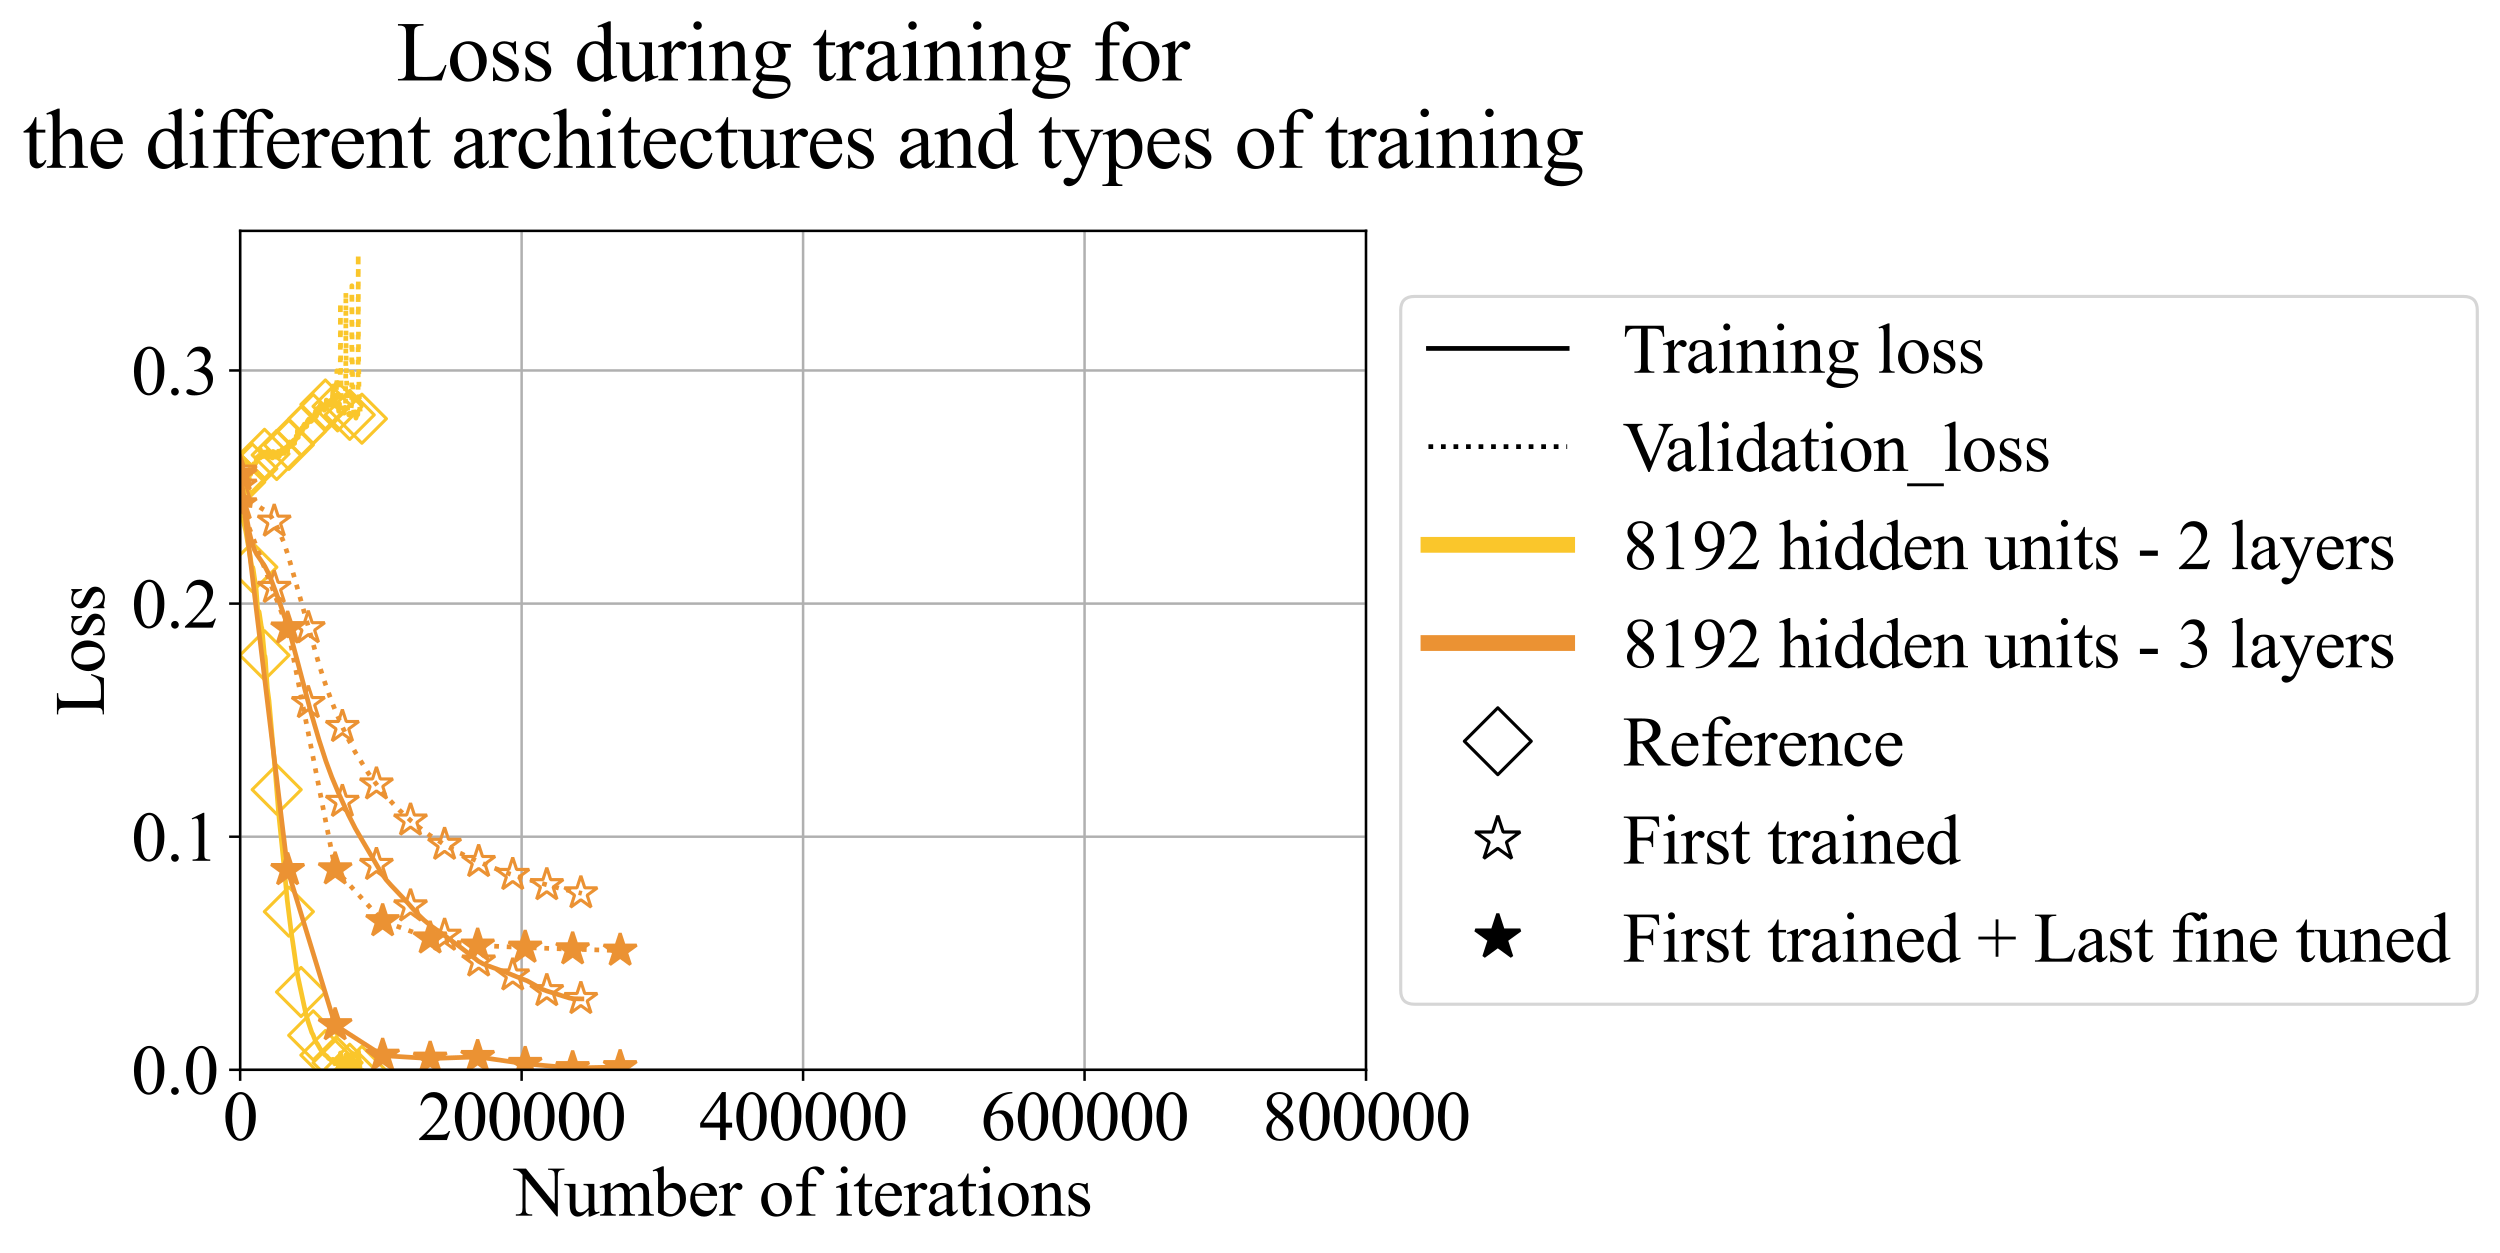 <?xml version="1.0" encoding="utf-8" standalone="no"?>
<!DOCTYPE svg PUBLIC "-//W3C//DTD SVG 1.1//EN"
  "http://www.w3.org/Graphics/SVG/1.1/DTD/svg11.dtd">
<svg xmlns:xlink="http://www.w3.org/1999/xlink" width="792.989pt" height="397.502pt" viewBox="0 0 792.989 397.502" xmlns="http://www.w3.org/2000/svg" version="1.1">
 <defs>
  <style type="text/css">*{stroke-linejoin: round; stroke-linecap: butt}</style>
 </defs>
 <g id="figure_1">
  <g id="patch_1">
   <path d="M 0 397.502 
L 792.989 397.502 
L 792.989 0 
L 0 0 
z
" style="fill: #ffffff"/>
  </g>
  <g id="axes_1">
   <g id="patch_2">
    <path d="M 76.177 339.338 
L 433.297 339.338 
L 433.297 73.226 
L 76.177 73.226 
z
" style="fill: #ffffff"/>
   </g>
   <g id="matplotlib.axis_1">
    <g id="xtick_1">
     <g id="line2d_1">
      <path d="M 76.177 339.338 
L 76.177 73.226 
" clip-path="url(#p398bec9c7d)" style="fill: none; stroke: #b0b0b0; stroke-width: 0.8; stroke-linecap: square"/>
     </g>
     <g id="line2d_2">
      <defs>
       <path id="m3f9e4adf06" d="M 0 0 
L 0 3.5 
" style="stroke: #000000; stroke-width: 0.8"/>
      </defs>
      <g>
       <use xlink:href="#m3f9e4adf06" x="76.177" y="339.338" style="stroke: #000000; stroke-width: 0.8"/>
      </g>
     </g>
     <g id="text_1">
      <!-- 0 -->
      <g transform="translate(70.677 361.614) scale(0.22 -0.22)">
       <defs>
        <path id="TimesNewRomanPSMT-30" d="M 231 2094 
Q 231 2819 450 3342 
Q 669 3866 1031 4122 
Q 1313 4325 1613 4325 
Q 2100 4325 2488 3828 
Q 2972 3213 2972 2159 
Q 2972 1422 2759 906 
Q 2547 391 2217 158 
Q 1888 -75 1581 -75 
Q 975 -75 572 641 
Q 231 1244 231 2094 
z
M 844 2016 
Q 844 1141 1059 588 
Q 1238 122 1591 122 
Q 1759 122 1940 273 
Q 2122 425 2216 781 
Q 2359 1319 2359 2297 
Q 2359 3022 2209 3506 
Q 2097 3866 1919 4016 
Q 1791 4119 1609 4119 
Q 1397 4119 1231 3928 
Q 1006 3669 925 3112 
Q 844 2556 844 2016 
z
" transform="scale(0.016)"/>
       </defs>
       <use xlink:href="#TimesNewRomanPSMT-30"/>
      </g>
     </g>
    </g>
    <g id="xtick_2">
     <g id="line2d_3">
      <path d="M 165.457 339.338 
L 165.457 73.226 
" clip-path="url(#p398bec9c7d)" style="fill: none; stroke: #b0b0b0; stroke-width: 0.8; stroke-linecap: square"/>
     </g>
     <g id="line2d_4">
      <g>
       <use xlink:href="#m3f9e4adf06" x="165.457" y="339.338" style="stroke: #000000; stroke-width: 0.8"/>
      </g>
     </g>
     <g id="text_2">
      <!-- 200000 -->
      <g transform="translate(132.457 361.614) scale(0.22 -0.22)">
       <defs>
        <path id="TimesNewRomanPSMT-32" d="M 2934 816 
L 2638 0 
L 138 0 
L 138 116 
Q 1241 1122 1691 1759 
Q 2141 2397 2141 2925 
Q 2141 3328 1894 3587 
Q 1647 3847 1303 3847 
Q 991 3847 742 3664 
Q 494 3481 375 3128 
L 259 3128 
Q 338 3706 661 4015 
Q 984 4325 1469 4325 
Q 1984 4325 2329 3994 
Q 2675 3663 2675 3213 
Q 2675 2891 2525 2569 
Q 2294 2063 1775 1497 
Q 997 647 803 472 
L 1909 472 
Q 2247 472 2383 497 
Q 2519 522 2628 598 
Q 2738 675 2819 816 
L 2934 816 
z
" transform="scale(0.016)"/>
       </defs>
       <use xlink:href="#TimesNewRomanPSMT-32"/>
       <use xlink:href="#TimesNewRomanPSMT-30" transform="translate(50 0)"/>
       <use xlink:href="#TimesNewRomanPSMT-30" transform="translate(100 0)"/>
       <use xlink:href="#TimesNewRomanPSMT-30" transform="translate(150 0)"/>
       <use xlink:href="#TimesNewRomanPSMT-30" transform="translate(200 0)"/>
       <use xlink:href="#TimesNewRomanPSMT-30" transform="translate(250 0)"/>
      </g>
     </g>
    </g>
    <g id="xtick_3">
     <g id="line2d_5">
      <path d="M 254.737 339.338 
L 254.737 73.226 
" clip-path="url(#p398bec9c7d)" style="fill: none; stroke: #b0b0b0; stroke-width: 0.8; stroke-linecap: square"/>
     </g>
     <g id="line2d_6">
      <g>
       <use xlink:href="#m3f9e4adf06" x="254.737" y="339.338" style="stroke: #000000; stroke-width: 0.8"/>
      </g>
     </g>
     <g id="text_3">
      <!-- 400000 -->
      <g transform="translate(221.737 361.614) scale(0.22 -0.22)">
       <defs>
        <path id="TimesNewRomanPSMT-34" d="M 2978 1563 
L 2978 1119 
L 2409 1119 
L 2409 0 
L 1894 0 
L 1894 1119 
L 100 1119 
L 100 1519 
L 2066 4325 
L 2409 4325 
L 2409 1563 
L 2978 1563 
z
M 1894 1563 
L 1894 3666 
L 406 1563 
L 1894 1563 
z
" transform="scale(0.016)"/>
       </defs>
       <use xlink:href="#TimesNewRomanPSMT-34"/>
       <use xlink:href="#TimesNewRomanPSMT-30" transform="translate(50 0)"/>
       <use xlink:href="#TimesNewRomanPSMT-30" transform="translate(100 0)"/>
       <use xlink:href="#TimesNewRomanPSMT-30" transform="translate(150 0)"/>
       <use xlink:href="#TimesNewRomanPSMT-30" transform="translate(200 0)"/>
       <use xlink:href="#TimesNewRomanPSMT-30" transform="translate(250 0)"/>
      </g>
     </g>
    </g>
    <g id="xtick_4">
     <g id="line2d_7">
      <path d="M 344.017 339.338 
L 344.017 73.226 
" clip-path="url(#p398bec9c7d)" style="fill: none; stroke: #b0b0b0; stroke-width: 0.8; stroke-linecap: square"/>
     </g>
     <g id="line2d_8">
      <g>
       <use xlink:href="#m3f9e4adf06" x="344.017" y="339.338" style="stroke: #000000; stroke-width: 0.8"/>
      </g>
     </g>
     <g id="text_4">
      <!-- 600000 -->
      <g transform="translate(311.017 361.614) scale(0.22 -0.22)">
       <defs>
        <path id="TimesNewRomanPSMT-36" d="M 2869 4325 
L 2869 4209 
Q 2456 4169 2195 4045 
Q 1934 3922 1679 3669 
Q 1425 3416 1258 3105 
Q 1091 2794 978 2366 
Q 1428 2675 1881 2675 
Q 2316 2675 2634 2325 
Q 2953 1975 2953 1425 
Q 2953 894 2631 456 
Q 2244 -75 1606 -75 
Q 1172 -75 869 213 
Q 275 772 275 1663 
Q 275 2231 503 2743 
Q 731 3256 1154 3653 
Q 1578 4050 1965 4187 
Q 2353 4325 2688 4325 
L 2869 4325 
z
M 925 2138 
Q 869 1716 869 1456 
Q 869 1156 980 804 
Q 1091 453 1309 247 
Q 1469 100 1697 100 
Q 1969 100 2183 356 
Q 2397 613 2397 1088 
Q 2397 1622 2184 2012 
Q 1972 2403 1581 2403 
Q 1463 2403 1327 2353 
Q 1191 2303 925 2138 
z
" transform="scale(0.016)"/>
       </defs>
       <use xlink:href="#TimesNewRomanPSMT-36"/>
       <use xlink:href="#TimesNewRomanPSMT-30" transform="translate(50 0)"/>
       <use xlink:href="#TimesNewRomanPSMT-30" transform="translate(100 0)"/>
       <use xlink:href="#TimesNewRomanPSMT-30" transform="translate(150 0)"/>
       <use xlink:href="#TimesNewRomanPSMT-30" transform="translate(200 0)"/>
       <use xlink:href="#TimesNewRomanPSMT-30" transform="translate(250 0)"/>
      </g>
     </g>
    </g>
    <g id="xtick_5">
     <g id="line2d_9">
      <path d="M 433.297 339.338 
L 433.297 73.226 
" clip-path="url(#p398bec9c7d)" style="fill: none; stroke: #b0b0b0; stroke-width: 0.8; stroke-linecap: square"/>
     </g>
     <g id="line2d_10">
      <g>
       <use xlink:href="#m3f9e4adf06" x="433.297" y="339.338" style="stroke: #000000; stroke-width: 0.8"/>
      </g>
     </g>
     <g id="text_5">
      <!-- 800000 -->
      <g transform="translate(400.297 361.614) scale(0.22 -0.22)">
       <defs>
        <path id="TimesNewRomanPSMT-38" d="M 1228 2134 
Q 725 2547 579 2797 
Q 434 3047 434 3316 
Q 434 3728 753 4026 
Q 1072 4325 1600 4325 
Q 2113 4325 2425 4047 
Q 2738 3769 2738 3413 
Q 2738 3175 2569 2928 
Q 2400 2681 1866 2347 
Q 2416 1922 2594 1678 
Q 2831 1359 2831 1006 
Q 2831 559 2490 242 
Q 2150 -75 1597 -75 
Q 994 -75 656 303 
Q 388 606 388 966 
Q 388 1247 577 1523 
Q 766 1800 1228 2134 
z
M 1719 2469 
Q 2094 2806 2194 3001 
Q 2294 3197 2294 3444 
Q 2294 3772 2109 3958 
Q 1925 4144 1606 4144 
Q 1288 4144 1088 3959 
Q 888 3775 888 3528 
Q 888 3366 970 3203 
Q 1053 3041 1206 2894 
L 1719 2469 
z
M 1375 2016 
Q 1116 1797 991 1539 
Q 866 1281 866 981 
Q 866 578 1086 336 
Q 1306 94 1647 94 
Q 1984 94 2187 284 
Q 2391 475 2391 747 
Q 2391 972 2272 1150 
Q 2050 1481 1375 2016 
z
" transform="scale(0.016)"/>
       </defs>
       <use xlink:href="#TimesNewRomanPSMT-38"/>
       <use xlink:href="#TimesNewRomanPSMT-30" transform="translate(50 0)"/>
       <use xlink:href="#TimesNewRomanPSMT-30" transform="translate(100 0)"/>
       <use xlink:href="#TimesNewRomanPSMT-30" transform="translate(150 0)"/>
       <use xlink:href="#TimesNewRomanPSMT-30" transform="translate(200 0)"/>
       <use xlink:href="#TimesNewRomanPSMT-30" transform="translate(250 0)"/>
      </g>
     </g>
    </g>
    <g id="text_6">
     <!-- Number of iterations -->
     <g transform="translate(163.095 385.596) scale(0.22 -0.22)">
      <defs>
       <path id="TimesNewRomanPSMT-4e" d="M -84 4238 
L 1066 4238 
L 3656 1059 
L 3656 3503 
Q 3656 3894 3569 3991 
Q 3453 4122 3203 4122 
L 3056 4122 
L 3056 4238 
L 4531 4238 
L 4531 4122 
L 4381 4122 
Q 4113 4122 4000 3959 
Q 3931 3859 3931 3503 
L 3931 -69 
L 3819 -69 
L 1025 3344 
L 1025 734 
Q 1025 344 1109 247 
Q 1228 116 1475 116 
L 1625 116 
L 1625 0 
L 150 0 
L 150 116 
L 297 116 
Q 569 116 681 278 
Q 750 378 750 734 
L 750 3681 
Q 566 3897 470 3965 
Q 375 4034 191 4094 
Q 100 4122 -84 4122 
L -84 4238 
z
" transform="scale(0.016)"/>
       <path id="TimesNewRomanPSMT-75" d="M 2709 2863 
L 2709 1128 
Q 2709 631 2732 520 
Q 2756 409 2807 365 
Q 2859 322 2928 322 
Q 3025 322 3147 375 
L 3191 266 
L 2334 -88 
L 2194 -88 
L 2194 519 
Q 1825 119 1631 15 
Q 1438 -88 1222 -88 
Q 981 -88 804 51 
Q 628 191 559 409 
Q 491 628 491 1028 
L 491 2306 
Q 491 2509 447 2587 
Q 403 2666 317 2708 
Q 231 2750 6 2747 
L 6 2863 
L 1009 2863 
L 1009 947 
Q 1009 547 1148 422 
Q 1288 297 1484 297 
Q 1619 297 1789 381 
Q 1959 466 2194 703 
L 2194 2325 
Q 2194 2569 2105 2655 
Q 2016 2741 1734 2747 
L 1734 2863 
L 2709 2863 
z
" transform="scale(0.016)"/>
       <path id="TimesNewRomanPSMT-6d" d="M 1050 2338 
Q 1363 2650 1419 2697 
Q 1559 2816 1721 2881 
Q 1884 2947 2044 2947 
Q 2313 2947 2506 2790 
Q 2700 2634 2766 2338 
Q 3088 2713 3309 2830 
Q 3531 2947 3766 2947 
Q 3994 2947 4170 2830 
Q 4347 2713 4450 2447 
Q 4519 2266 4519 1878 
L 4519 647 
Q 4519 378 4559 278 
Q 4591 209 4675 161 
Q 4759 113 4950 113 
L 4950 0 
L 3538 0 
L 3538 113 
L 3597 113 
Q 3781 113 3884 184 
Q 3956 234 3988 344 
Q 4000 397 4000 647 
L 4000 1878 
Q 4000 2228 3916 2372 
Q 3794 2572 3525 2572 
Q 3359 2572 3192 2489 
Q 3025 2406 2788 2181 
L 2781 2147 
L 2788 2013 
L 2788 647 
Q 2788 353 2820 281 
Q 2853 209 2943 161 
Q 3034 113 3253 113 
L 3253 0 
L 1806 0 
L 1806 113 
Q 2044 113 2133 169 
Q 2222 225 2256 338 
Q 2272 391 2272 647 
L 2272 1878 
Q 2272 2228 2169 2381 
Q 2031 2581 1784 2581 
Q 1616 2581 1450 2491 
Q 1191 2353 1050 2181 
L 1050 647 
Q 1050 366 1089 281 
Q 1128 197 1204 155 
Q 1281 113 1516 113 
L 1516 0 
L 100 0 
L 100 113 
Q 297 113 375 155 
Q 453 197 493 289 
Q 534 381 534 647 
L 534 1741 
Q 534 2213 506 2350 
Q 484 2453 437 2492 
Q 391 2531 309 2531 
Q 222 2531 100 2484 
L 53 2597 
L 916 2947 
L 1050 2947 
L 1050 2338 
z
" transform="scale(0.016)"/>
       <path id="TimesNewRomanPSMT-62" d="M 984 2369 
Q 1400 2947 1881 2947 
Q 2322 2947 2650 2570 
Q 2978 2194 2978 1541 
Q 2978 778 2472 313 
Q 2038 -88 1503 -88 
Q 1253 -88 995 3 
Q 738 94 469 275 
L 469 3241 
Q 469 3728 445 3840 
Q 422 3953 372 3993 
Q 322 4034 247 4034 
Q 159 4034 28 3984 
L -16 4094 
L 844 4444 
L 984 4444 
L 984 2369 
z
M 984 2169 
L 984 456 
Q 1144 300 1314 220 
Q 1484 141 1663 141 
Q 1947 141 2192 453 
Q 2438 766 2438 1363 
Q 2438 1913 2192 2208 
Q 1947 2503 1634 2503 
Q 1469 2503 1303 2419 
Q 1178 2356 984 2169 
z
" transform="scale(0.016)"/>
       <path id="TimesNewRomanPSMT-65" d="M 681 1784 
Q 678 1147 991 784 
Q 1303 422 1725 422 
Q 2006 422 2214 576 
Q 2422 731 2563 1106 
L 2659 1044 
Q 2594 616 2278 264 
Q 1963 -88 1488 -88 
Q 972 -88 605 314 
Q 238 716 238 1394 
Q 238 2128 614 2539 
Q 991 2950 1559 2950 
Q 2041 2950 2350 2633 
Q 2659 2316 2659 1784 
L 681 1784 
z
M 681 1966 
L 2006 1966 
Q 1991 2241 1941 2353 
Q 1863 2528 1708 2628 
Q 1553 2728 1384 2728 
Q 1125 2728 920 2526 
Q 716 2325 681 1966 
z
" transform="scale(0.016)"/>
       <path id="TimesNewRomanPSMT-72" d="M 1038 2947 
L 1038 2303 
Q 1397 2947 1775 2947 
Q 1947 2947 2059 2842 
Q 2172 2738 2172 2600 
Q 2172 2478 2090 2393 
Q 2009 2309 1897 2309 
Q 1788 2309 1652 2417 
Q 1516 2525 1450 2525 
Q 1394 2525 1328 2463 
Q 1188 2334 1038 2041 
L 1038 669 
Q 1038 431 1097 309 
Q 1138 225 1241 169 
Q 1344 113 1538 113 
L 1538 0 
L 72 0 
L 72 113 
Q 291 113 397 181 
Q 475 231 506 341 
Q 522 394 522 644 
L 522 1753 
Q 522 2253 501 2348 
Q 481 2444 426 2487 
Q 372 2531 291 2531 
Q 194 2531 72 2484 
L 41 2597 
L 906 2947 
L 1038 2947 
z
" transform="scale(0.016)"/>
       <path id="TimesNewRomanPSMT-20" transform="scale(0.016)"/>
       <path id="TimesNewRomanPSMT-6f" d="M 1600 2947 
Q 2250 2947 2644 2453 
Q 2978 2031 2978 1484 
Q 2978 1100 2793 706 
Q 2609 313 2286 112 
Q 1963 -88 1566 -88 
Q 919 -88 538 428 
Q 216 863 216 1403 
Q 216 1797 411 2186 
Q 606 2575 925 2761 
Q 1244 2947 1600 2947 
z
M 1503 2744 
Q 1338 2744 1170 2645 
Q 1003 2547 900 2300 
Q 797 2053 797 1666 
Q 797 1041 1045 587 
Q 1294 134 1700 134 
Q 2003 134 2200 384 
Q 2397 634 2397 1244 
Q 2397 2006 2069 2444 
Q 1847 2744 1503 2744 
z
" transform="scale(0.016)"/>
       <path id="TimesNewRomanPSMT-66" d="M 1319 2638 
L 1319 756 
Q 1319 356 1406 250 
Q 1522 113 1716 113 
L 1975 113 
L 1975 0 
L 266 0 
L 266 113 
L 394 113 
Q 519 113 622 175 
Q 725 238 764 344 
Q 803 450 803 756 
L 803 2638 
L 247 2638 
L 247 2863 
L 803 2863 
L 803 3050 
Q 803 3478 940 3775 
Q 1078 4072 1361 4255 
Q 1644 4438 1997 4438 
Q 2325 4438 2600 4225 
Q 2781 4084 2781 3909 
Q 2781 3816 2700 3733 
Q 2619 3650 2525 3650 
Q 2453 3650 2373 3701 
Q 2294 3753 2178 3923 
Q 2063 4094 1966 4153 
Q 1869 4213 1750 4213 
Q 1606 4213 1506 4136 
Q 1406 4059 1362 3898 
Q 1319 3738 1319 3069 
L 1319 2863 
L 2056 2863 
L 2056 2638 
L 1319 2638 
z
" transform="scale(0.016)"/>
       <path id="TimesNewRomanPSMT-69" d="M 928 4444 
Q 1059 4444 1151 4351 
Q 1244 4259 1244 4128 
Q 1244 3997 1151 3903 
Q 1059 3809 928 3809 
Q 797 3809 703 3903 
Q 609 3997 609 4128 
Q 609 4259 701 4351 
Q 794 4444 928 4444 
z
M 1188 2947 
L 1188 647 
Q 1188 378 1227 289 
Q 1266 200 1342 156 
Q 1419 113 1622 113 
L 1622 0 
L 231 0 
L 231 113 
Q 441 113 512 153 
Q 584 194 626 287 
Q 669 381 669 647 
L 669 1750 
Q 669 2216 641 2353 
Q 619 2453 572 2492 
Q 525 2531 444 2531 
Q 356 2531 231 2484 
L 188 2597 
L 1050 2947 
L 1188 2947 
z
" transform="scale(0.016)"/>
       <path id="TimesNewRomanPSMT-74" d="M 1031 3803 
L 1031 2863 
L 1700 2863 
L 1700 2644 
L 1031 2644 
L 1031 788 
Q 1031 509 1111 412 
Q 1191 316 1316 316 
Q 1419 316 1516 380 
Q 1613 444 1666 569 
L 1788 569 
Q 1678 263 1478 108 
Q 1278 -47 1066 -47 
Q 922 -47 784 33 
Q 647 113 581 261 
Q 516 409 516 719 
L 516 2644 
L 63 2644 
L 63 2747 
Q 234 2816 414 2980 
Q 594 3144 734 3369 
Q 806 3488 934 3803 
L 1031 3803 
z
" transform="scale(0.016)"/>
       <path id="TimesNewRomanPSMT-61" d="M 1822 413 
Q 1381 72 1269 19 
Q 1100 -59 909 -59 
Q 613 -59 420 144 
Q 228 347 228 678 
Q 228 888 322 1041 
Q 450 1253 767 1440 
Q 1084 1628 1822 1897 
L 1822 2009 
Q 1822 2438 1686 2597 
Q 1550 2756 1291 2756 
Q 1094 2756 978 2650 
Q 859 2544 859 2406 
L 866 2225 
Q 866 2081 792 2003 
Q 719 1925 600 1925 
Q 484 1925 411 2006 
Q 338 2088 338 2228 
Q 338 2497 613 2722 
Q 888 2947 1384 2947 
Q 1766 2947 2009 2819 
Q 2194 2722 2281 2516 
Q 2338 2381 2338 1966 
L 2338 994 
Q 2338 584 2353 492 
Q 2369 400 2405 369 
Q 2441 338 2488 338 
Q 2538 338 2575 359 
Q 2641 400 2828 588 
L 2828 413 
Q 2478 -56 2159 -56 
Q 2006 -56 1915 50 
Q 1825 156 1822 413 
z
M 1822 616 
L 1822 1706 
Q 1350 1519 1213 1441 
Q 966 1303 859 1153 
Q 753 1003 753 825 
Q 753 600 887 451 
Q 1022 303 1197 303 
Q 1434 303 1822 616 
z
" transform="scale(0.016)"/>
       <path id="TimesNewRomanPSMT-6e" d="M 1034 2341 
Q 1538 2947 1994 2947 
Q 2228 2947 2397 2830 
Q 2566 2713 2666 2444 
Q 2734 2256 2734 1869 
L 2734 647 
Q 2734 375 2778 278 
Q 2813 200 2889 156 
Q 2966 113 3172 113 
L 3172 0 
L 1756 0 
L 1756 113 
L 1816 113 
Q 2016 113 2095 173 
Q 2175 234 2206 353 
Q 2219 400 2219 647 
L 2219 1819 
Q 2219 2209 2117 2386 
Q 2016 2563 1775 2563 
Q 1403 2563 1034 2156 
L 1034 647 
Q 1034 356 1069 288 
Q 1113 197 1189 155 
Q 1266 113 1500 113 
L 1500 0 
L 84 0 
L 84 113 
L 147 113 
Q 366 113 442 223 
Q 519 334 519 647 
L 519 1709 
Q 519 2225 495 2337 
Q 472 2450 423 2490 
Q 375 2531 294 2531 
Q 206 2531 84 2484 
L 38 2597 
L 900 2947 
L 1034 2947 
L 1034 2341 
z
" transform="scale(0.016)"/>
       <path id="TimesNewRomanPSMT-73" d="M 2050 2947 
L 2050 1972 
L 1947 1972 
Q 1828 2431 1642 2597 
Q 1456 2763 1169 2763 
Q 950 2763 815 2647 
Q 681 2531 681 2391 
Q 681 2216 781 2091 
Q 878 1963 1175 1819 
L 1631 1597 
Q 2266 1288 2266 781 
Q 2266 391 1970 151 
Q 1675 -88 1309 -88 
Q 1047 -88 709 6 
Q 606 38 541 38 
Q 469 38 428 -44 
L 325 -44 
L 325 978 
L 428 978 
Q 516 541 762 319 
Q 1009 97 1316 97 
Q 1531 97 1667 223 
Q 1803 350 1803 528 
Q 1803 744 1651 891 
Q 1500 1038 1047 1263 
Q 594 1488 453 1669 
Q 313 1847 313 2119 
Q 313 2472 555 2709 
Q 797 2947 1181 2947 
Q 1350 2947 1591 2875 
Q 1750 2828 1803 2828 
Q 1853 2828 1881 2850 
Q 1909 2872 1947 2947 
L 2050 2947 
z
" transform="scale(0.016)"/>
      </defs>
      <use xlink:href="#TimesNewRomanPSMT-4e"/>
      <use xlink:href="#TimesNewRomanPSMT-75" transform="translate(72.217 0)"/>
      <use xlink:href="#TimesNewRomanPSMT-6d" transform="translate(122.217 0)"/>
      <use xlink:href="#TimesNewRomanPSMT-62" transform="translate(200 0)"/>
      <use xlink:href="#TimesNewRomanPSMT-65" transform="translate(250 0)"/>
      <use xlink:href="#TimesNewRomanPSMT-72" transform="translate(294.385 0)"/>
      <use xlink:href="#TimesNewRomanPSMT-20" transform="translate(327.686 0)"/>
      <use xlink:href="#TimesNewRomanPSMT-6f" transform="translate(352.686 0)"/>
      <use xlink:href="#TimesNewRomanPSMT-66" transform="translate(402.686 0)"/>
      <use xlink:href="#TimesNewRomanPSMT-20" transform="translate(435.986 0)"/>
      <use xlink:href="#TimesNewRomanPSMT-69" transform="translate(460.986 0)"/>
      <use xlink:href="#TimesNewRomanPSMT-74" transform="translate(488.77 0)"/>
      <use xlink:href="#TimesNewRomanPSMT-65" transform="translate(516.553 0)"/>
      <use xlink:href="#TimesNewRomanPSMT-72" transform="translate(560.938 0)"/>
      <use xlink:href="#TimesNewRomanPSMT-61" transform="translate(594.238 0)"/>
      <use xlink:href="#TimesNewRomanPSMT-74" transform="translate(638.623 0)"/>
      <use xlink:href="#TimesNewRomanPSMT-69" transform="translate(666.406 0)"/>
      <use xlink:href="#TimesNewRomanPSMT-6f" transform="translate(694.189 0)"/>
      <use xlink:href="#TimesNewRomanPSMT-6e" transform="translate(744.189 0)"/>
      <use xlink:href="#TimesNewRomanPSMT-73" transform="translate(794.189 0)"/>
     </g>
    </g>
   </g>
   <g id="matplotlib.axis_2">
    <g id="ytick_1">
     <g id="line2d_11">
      <path d="M 76.177 339.338 
L 433.297 339.338 
" clip-path="url(#p398bec9c7d)" style="fill: none; stroke: #b0b0b0; stroke-width: 0.8; stroke-linecap: square"/>
     </g>
     <g id="line2d_12">
      <defs>
       <path id="m549923d91e" d="M 0 0 
L -3.5 0 
" style="stroke: #000000; stroke-width: 0.8"/>
      </defs>
      <g>
       <use xlink:href="#m549923d91e" x="76.177" y="339.338" style="stroke: #000000; stroke-width: 0.8"/>
      </g>
     </g>
     <g id="text_7">
      <!-- 0.0 -->
      <g transform="translate(41.677 346.976) scale(0.22 -0.22)">
       <defs>
        <path id="TimesNewRomanPSMT-2e" d="M 800 606 
Q 947 606 1047 504 
Q 1147 403 1147 259 
Q 1147 116 1045 14 
Q 944 -88 800 -88 
Q 656 -88 554 14 
Q 453 116 453 259 
Q 453 406 554 506 
Q 656 606 800 606 
z
" transform="scale(0.016)"/>
       </defs>
       <use xlink:href="#TimesNewRomanPSMT-30"/>
       <use xlink:href="#TimesNewRomanPSMT-2e" transform="translate(50 0)"/>
       <use xlink:href="#TimesNewRomanPSMT-30" transform="translate(75 0)"/>
      </g>
     </g>
    </g>
    <g id="ytick_2">
     <g id="line2d_13">
      <path d="M 76.177 265.397 
L 433.297 265.397 
" clip-path="url(#p398bec9c7d)" style="fill: none; stroke: #b0b0b0; stroke-width: 0.8; stroke-linecap: square"/>
     </g>
     <g id="line2d_14">
      <g>
       <use xlink:href="#m549923d91e" x="76.177" y="265.397" style="stroke: #000000; stroke-width: 0.8"/>
      </g>
     </g>
     <g id="text_8">
      <!-- 0.1 -->
      <g transform="translate(41.677 273.035) scale(0.22 -0.22)">
       <defs>
        <path id="TimesNewRomanPSMT-31" d="M 750 3822 
L 1781 4325 
L 1884 4325 
L 1884 747 
Q 1884 391 1914 303 
Q 1944 216 2037 169 
Q 2131 122 2419 116 
L 2419 0 
L 825 0 
L 825 116 
Q 1125 122 1212 167 
Q 1300 213 1334 289 
Q 1369 366 1369 747 
L 1369 3034 
Q 1369 3497 1338 3628 
Q 1316 3728 1258 3775 
Q 1200 3822 1119 3822 
Q 1003 3822 797 3725 
L 750 3822 
z
" transform="scale(0.016)"/>
       </defs>
       <use xlink:href="#TimesNewRomanPSMT-30"/>
       <use xlink:href="#TimesNewRomanPSMT-2e" transform="translate(50 0)"/>
       <use xlink:href="#TimesNewRomanPSMT-31" transform="translate(75 0)"/>
      </g>
     </g>
    </g>
    <g id="ytick_3">
     <g id="line2d_15">
      <path d="M 76.177 191.455 
L 433.297 191.455 
" clip-path="url(#p398bec9c7d)" style="fill: none; stroke: #b0b0b0; stroke-width: 0.8; stroke-linecap: square"/>
     </g>
     <g id="line2d_16">
      <g>
       <use xlink:href="#m549923d91e" x="76.177" y="191.455" style="stroke: #000000; stroke-width: 0.8"/>
      </g>
     </g>
     <g id="text_9">
      <!-- 0.2 -->
      <g transform="translate(41.677 199.093) scale(0.22 -0.22)">
       <use xlink:href="#TimesNewRomanPSMT-30"/>
       <use xlink:href="#TimesNewRomanPSMT-2e" transform="translate(50 0)"/>
       <use xlink:href="#TimesNewRomanPSMT-32" transform="translate(75 0)"/>
      </g>
     </g>
    </g>
    <g id="ytick_4">
     <g id="line2d_17">
      <path d="M 76.177 117.514 
L 433.297 117.514 
" clip-path="url(#p398bec9c7d)" style="fill: none; stroke: #b0b0b0; stroke-width: 0.8; stroke-linecap: square"/>
     </g>
     <g id="line2d_18">
      <g>
       <use xlink:href="#m549923d91e" x="76.177" y="117.514" style="stroke: #000000; stroke-width: 0.8"/>
      </g>
     </g>
     <g id="text_10">
      <!-- 0.3 -->
      <g transform="translate(41.677 125.152) scale(0.22 -0.22)">
       <defs>
        <path id="TimesNewRomanPSMT-33" d="M 325 3431 
Q 506 3859 782 4092 
Q 1059 4325 1472 4325 
Q 1981 4325 2253 3994 
Q 2459 3747 2459 3466 
Q 2459 3003 1878 2509 
Q 2269 2356 2469 2072 
Q 2669 1788 2669 1403 
Q 2669 853 2319 450 
Q 1863 -75 997 -75 
Q 569 -75 414 31 
Q 259 138 259 259 
Q 259 350 332 419 
Q 406 488 509 488 
Q 588 488 669 463 
Q 722 447 909 348 
Q 1097 250 1169 231 
Q 1284 197 1416 197 
Q 1734 197 1970 444 
Q 2206 691 2206 1028 
Q 2206 1275 2097 1509 
Q 2016 1684 1919 1775 
Q 1784 1900 1550 2001 
Q 1316 2103 1072 2103 
L 972 2103 
L 972 2197 
Q 1219 2228 1467 2375 
Q 1716 2522 1828 2728 
Q 1941 2934 1941 3181 
Q 1941 3503 1739 3701 
Q 1538 3900 1238 3900 
Q 753 3900 428 3381 
L 325 3431 
z
" transform="scale(0.016)"/>
       </defs>
       <use xlink:href="#TimesNewRomanPSMT-30"/>
       <use xlink:href="#TimesNewRomanPSMT-2e" transform="translate(50 0)"/>
       <use xlink:href="#TimesNewRomanPSMT-33" transform="translate(75 0)"/>
      </g>
     </g>
    </g>
    <g id="text_11">
     <!-- Loss -->
     <g transform="translate(32.971 227.063) rotate(-90) scale(0.22 -0.22)">
      <defs>
       <path id="TimesNewRomanPSMT-4c" d="M 3669 1172 
L 3772 1150 
L 3409 0 
L 128 0 
L 128 116 
L 288 116 
Q 556 116 672 291 
Q 738 391 738 753 
L 738 3488 
Q 738 3884 650 3984 
Q 528 4122 288 4122 
L 128 4122 
L 128 4238 
L 2047 4238 
L 2047 4122 
Q 1709 4125 1573 4059 
Q 1438 3994 1388 3894 
Q 1338 3794 1338 3416 
L 1338 753 
Q 1338 494 1388 397 
Q 1425 331 1503 300 
Q 1581 269 1991 269 
L 2300 269 
Q 2788 269 2984 341 
Q 3181 413 3343 595 
Q 3506 778 3669 1172 
z
" transform="scale(0.016)"/>
      </defs>
      <use xlink:href="#TimesNewRomanPSMT-4c"/>
      <use xlink:href="#TimesNewRomanPSMT-6f" transform="translate(61.084 0)"/>
      <use xlink:href="#TimesNewRomanPSMT-73" transform="translate(111.084 0)"/>
      <use xlink:href="#TimesNewRomanPSMT-73" transform="translate(150 0)"/>
     </g>
    </g>
   </g>
   <g id="line2d_19">
    <path d="M 76.177 151.872 
L 76.691 163.352 
L 76.954 164.445 
L 77.932 168.325 
L 79.039 174.768 
L 79.244 175.855 
L 79.878 180.01 
L 79.905 180 
L 80.155 179.947 
L 80.168 179.974 
L 80.302 180.525 
L 81.267 187.115 
L 81.793 194.484 
L 81.843 194.48 
L 81.878 194.421 
L 82.106 193.936 
L 82.169 194.039 
L 82.298 194.775 
L 82.887 198.698 
L 83.052 199.234 
L 83.227 200.844 
L 83.869 207.814 
L 84.039 208.116 
L 84.178 209.142 
L 84.419 213.082 
L 84.803 218.385 
L 85.32 222.188 
L 87.343 245.126 
L 87.7 249.548 
L 88.388 258.034 
L 89.508 268.914 
L 90.272 276.598 
L 91.115 285.573 
L 92.423 296.042 
L 92.834 298.664 
L 93.486 303.188 
L 94.053 307.245 
L 94.522 309.979 
L 96.995 321.472 
L 97.776 324.187 
L 98.897 327.509 
L 99.281 328.204 
L 100.152 330.429 
L 100.643 331.083 
L 101.504 332.589 
L 101.844 333.11 
L 102.272 333.642 
L 102.656 334.13 
L 103.103 334.631 
L 103.647 335.011 
L 104.268 335.765 
L 104.629 335.933 
L 105.134 336.394 
L 105.138 336.39 
L 105.594 336.007 
L 105.647 336.09 
L 105.88 336.775 
L 106.183 337.422 
L 106.299 337.322 
L 106.496 336.733 
L 106.795 335.982 
L 106.804 335.985 
L 106.902 336.174 
L 107.089 337.192 
L 107.397 338.682 
L 107.415 338.67 
L 107.496 338.412 
L 107.661 336.909 
L 107.991 334.012 
L 108.009 334.028 
L 108.089 334.381 
L 108.304 336.714 
L 108.576 338.632 
L 108.67 338.663 
L 108.706 338.633 
L 108.942 338.547 
L 109.161 338.694 
L 109.197 338.634 
L 109.317 338.065 
L 109.746 334.571 
L 109.849 334.959 
L 110.076 337.377 
L 110.331 338.96 
L 110.402 338.929 
L 110.424 338.891 
L 110.697 338.413 
L 110.755 338.482 
L 111.049 339.183 
L 111.134 338.968 
L 111.277 337.75 
L 111.643 334.002 
L 111.688 334.084 
L 111.799 334.96 
L 112.259 339.37 
L 112.291 339.347 
L 112.411 338.992 
L 112.652 338.364 
L 112.679 338.383 
L 112.791 338.68 
L 113.058 339.602 
L 113.108 339.519 
L 113.219 338.782 
L 113.474 335.046 
L 113.666 333.442 
L 113.688 333.464 
L 113.768 333.914 
L 113.987 336.909 
L 114.277 339.565 
L 114.447 339.728 
L 114.804 339.657 
L 114.804 339.657 
" clip-path="url(#p398bec9c7d)" style="fill: none; stroke: #fac62b; stroke-width: 1.5; stroke-linecap: square"/>
    <defs>
     <path id="ma0af958aa1" d="M -0 7.778 
L 7.778 0 
L 0 -7.778 
L -7.778 -0 
z
" style="stroke: #fac62b; stroke-linejoin: miter"/>
    </defs>
    <g clip-path="url(#p398bec9c7d)">
     <use xlink:href="#ma0af958aa1" x="76.177" y="151.872" style="fill-opacity: 0; stroke: #fac62b; stroke-linejoin: miter"/>
     <use xlink:href="#ma0af958aa1" x="80.039" y="179.893" style="fill-opacity: 0; stroke: #fac62b; stroke-linejoin: miter"/>
     <use xlink:href="#ma0af958aa1" x="83.901" y="207.84" style="fill-opacity: 0; stroke: #fac62b; stroke-linejoin: miter"/>
     <use xlink:href="#ma0af958aa1" x="87.763" y="250.469" style="fill-opacity: 0; stroke: #fac62b; stroke-linejoin: miter"/>
     <use xlink:href="#ma0af958aa1" x="91.624" y="289.169" style="fill-opacity: 0; stroke: #fac62b; stroke-linejoin: miter"/>
     <use xlink:href="#ma0af958aa1" x="95.486" y="314.654" style="fill-opacity: 0; stroke: #fac62b; stroke-linejoin: miter"/>
     <use xlink:href="#ma0af958aa1" x="99.348" y="328.415" style="fill-opacity: 0; stroke: #fac62b; stroke-linejoin: miter"/>
     <use xlink:href="#ma0af958aa1" x="103.21" y="334.673" style="fill-opacity: 0; stroke: #fac62b; stroke-linejoin: miter"/>
     <use xlink:href="#ma0af958aa1" x="107.072" y="337.07" style="fill-opacity: 0; stroke: #fac62b; stroke-linejoin: miter"/>
     <use xlink:href="#ma0af958aa1" x="110.933" y="339.009" style="fill-opacity: 0; stroke: #fac62b; stroke-linejoin: miter"/>
     <use xlink:href="#ma0af958aa1" x="114.795" y="339.657" style="fill-opacity: 0; stroke: #fac62b; stroke-linejoin: miter"/>
    </g>
   </g>
   <g id="line2d_20">
    <path d="M 76.177 152.928 
L 76.244 158.65 
L 76.302 158.249 
L 76.316 157.685 
L 76.333 158.651 
L 76.414 158.007 
L 76.432 158.899 
L 76.458 157.485 
L 76.521 157.824 
L 76.543 157.057 
L 76.619 157.906 
L 76.628 157.856 
L 76.686 156.918 
L 76.659 158.035 
L 76.699 157.737 
L 76.708 158.301 
L 76.789 156.99 
L 76.807 157.422 
L 76.838 158.012 
L 76.887 156.723 
L 76.9 157.279 
L 76.918 157.866 
L 76.945 156.976 
L 77.003 157.112 
L 77.016 156.583 
L 77.043 157.982 
L 77.115 157.022 
L 77.159 157.54 
L 77.235 156.776 
L 77.271 157.891 
L 77.289 156.308 
L 77.298 155.87 
L 77.342 157.345 
L 77.4 156.229 
L 77.405 156.215 
L 77.409 156.369 
L 77.472 157.119 
L 77.516 156.21 
L 77.566 157.093 
L 77.606 156.167 
L 77.624 156.174 
L 77.628 156.172 
L 77.637 156.264 
L 77.668 156.619 
L 77.686 155.963 
L 77.74 156.237 
L 77.847 155.163 
L 77.865 155.344 
L 77.958 154.475 
L 77.9 155.897 
L 77.994 154.891 
L 78.012 155.62 
L 78.101 154.756 
L 78.182 153.615 
L 78.159 155.142 
L 78.195 154.825 
L 78.204 155.399 
L 78.267 153.816 
L 78.298 154.326 
L 78.445 152.67 
L 78.329 154.724 
L 78.458 153.344 
L 78.512 154.094 
L 78.543 152.848 
L 78.561 153.151 
L 78.65 153.335 
L 78.686 152.652 
L 78.847 151.261 
L 78.713 153.02 
L 78.86 151.952 
L 78.959 152.5 
L 78.918 151.76 
L 78.972 152.029 
L 79.012 150.902 
L 79.034 152.069 
L 79.088 151.527 
L 79.168 151.775 
L 79.115 150.637 
L 79.182 151.297 
L 79.284 150.24 
L 79.217 151.332 
L 79.316 150.422 
L 79.32 150.393 
L 79.334 150.873 
L 79.347 151.332 
L 79.396 149.769 
L 79.423 150.315 
L 79.432 149.687 
L 79.45 150.954 
L 79.53 150.426 
L 79.566 148.927 
L 79.673 149.655 
L 79.686 149.936 
L 79.762 149.151 
L 79.784 149.748 
L 79.909 148.481 
L 79.829 149.882 
L 79.918 148.722 
L 79.963 149.489 
L 79.99 148.475 
L 80.026 148.837 
L 80.137 148 
L 80.057 149.281 
L 80.146 148.305 
L 80.249 148.906 
L 80.2 146.936 
L 80.267 148.897 
L 80.392 147.3 
L 80.432 147.931 
L 80.441 148.078 
L 80.468 147.1 
L 80.512 147.355 
L 80.628 145.857 
L 80.584 147.913 
L 80.637 146.222 
L 80.749 147.819 
L 80.762 147.434 
L 80.825 146.543 
L 80.878 147.142 
L 81.003 145.941 
L 80.923 147.171 
L 81.048 146.803 
L 81.084 147.078 
L 81.106 146.276 
L 81.119 146.338 
L 81.218 145.866 
L 81.191 146.719 
L 81.24 146.038 
L 81.262 146.481 
L 81.293 145.249 
L 81.338 145.952 
L 81.401 145.471 
L 81.445 145.903 
L 81.45 146.009 
L 81.49 145.046 
L 81.53 145.495 
L 81.615 144.092 
L 81.593 146.341 
L 81.655 144.518 
L 81.744 145.816 
L 81.771 144.84 
L 81.789 145.24 
L 81.834 146.089 
L 81.86 144.65 
L 81.892 144.978 
L 81.923 144.817 
L 81.945 145.332 
L 81.954 145.268 
L 81.968 145.428 
L 81.985 144.71 
L 82.017 144.454 
L 82.048 145.408 
L 82.093 144.603 
L 82.106 145.292 
L 82.186 143.788 
L 82.191 143.766 
L 82.195 144.02 
L 82.24 145.604 
L 82.311 144.704 
L 82.378 143.768 
L 82.338 145.325 
L 82.423 144.553 
L 82.535 145.287 
L 82.463 144.193 
L 82.544 144.924 
L 82.561 142.53 
L 82.646 144.989 
L 82.655 144.82 
L 82.744 143.145 
L 82.776 144.033 
L 82.847 144.77 
L 82.869 143.41 
L 82.901 145.188 
L 83.039 144.354 
L 83.079 143.464 
L 83.124 144.904 
L 83.155 143.787 
L 83.173 144.727 
L 83.2 143.295 
L 83.258 143.631 
L 83.267 143.492 
L 83.316 144.411 
L 83.343 144.057 
L 83.459 144.922 
L 83.369 143.544 
L 83.468 144.658 
L 83.584 143.528 
L 83.526 144.818 
L 83.593 143.566 
L 83.606 143.493 
L 83.615 143.618 
L 83.669 144.638 
L 83.731 143.935 
L 83.785 143.395 
L 83.767 143.95 
L 83.798 143.933 
L 83.838 144.894 
L 83.865 143.098 
L 83.91 144.202 
L 83.963 143.053 
L 83.986 144.613 
L 84.039 143.58 
L 84.053 144.876 
L 84.16 144.82 
L 84.218 143.431 
L 84.276 144.647 
L 84.285 144.508 
L 84.329 142.809 
L 84.356 144.522 
L 84.405 143.973 
L 84.481 144.738 
L 84.441 143.62 
L 84.499 143.683 
L 84.557 142.918 
L 84.53 145 
L 84.602 144.225 
L 84.704 144.77 
L 84.646 143.235 
L 84.713 144.464 
L 84.825 142.924 
L 84.834 143.392 
L 84.883 144.742 
L 84.861 143.246 
L 84.945 144.239 
L 85.035 142.932 
L 85.012 144.902 
L 85.053 144.231 
L 85.16 144.43 
L 85.102 143.761 
L 85.164 144.374 
L 85.191 143.034 
L 85.245 144.879 
L 85.276 144.112 
L 85.37 145.316 
L 85.347 143.18 
L 85.383 144.211 
L 85.423 143.778 
L 85.445 144.96 
L 85.481 144.411 
L 85.597 144.893 
L 85.553 143.084 
L 85.602 144.878 
L 85.642 143.567 
L 85.736 143.803 
L 85.794 145.172 
L 85.87 144.453 
L 85.932 143.463 
L 85.959 145.067 
L 85.977 144.385 
L 86.053 144.91 
L 86.088 144.67 
L 86.102 143.896 
L 86.187 145.184 
L 86.195 144.917 
L 86.227 143.55 
L 86.312 144.763 
L 86.396 145.278 
L 86.338 144.218 
L 86.432 144.954 
L 86.477 143.644 
L 86.548 144.271 
L 86.624 145.6 
L 86.606 143.19 
L 86.66 144.423 
L 86.78 145.249 
L 86.713 144.054 
L 86.789 144.79 
L 86.825 144.061 
L 86.847 144.891 
L 86.901 144.71 
L 86.914 145.202 
L 86.95 143.333 
L 87.017 145.192 
L 87.021 145.204 
L 87.035 144.969 
L 87.057 143.727 
L 87.124 145.38 
L 87.155 144.553 
L 87.204 145.125 
L 87.187 144.235 
L 87.236 144.371 
L 87.263 145.002 
L 87.361 143.591 
L 87.446 145.201 
L 87.49 144.469 
L 87.579 144.968 
L 87.557 143.611 
L 87.593 144.463 
L 87.602 144.272 
L 87.642 144.998 
L 87.696 144.757 
L 87.825 143.894 
L 87.731 145.366 
L 87.83 144.015 
L 87.919 144.961 
L 87.946 144.323 
L 87.95 144.354 
L 87.959 143.679 
L 87.963 143.361 
L 88.035 145.055 
L 88.062 144.212 
L 88.071 144.803 
L 88.124 143.938 
L 88.169 144.54 
L 88.271 143.115 
L 88.285 143.65 
L 88.383 144.545 
L 88.334 143.264 
L 88.392 143.963 
L 88.401 143.505 
L 88.419 144.895 
L 88.499 144.18 
L 88.517 143.44 
L 88.544 144.674 
L 88.575 144.479 
L 88.584 144.779 
L 88.624 143.433 
L 88.682 144.343 
L 88.807 142.309 
L 88.785 144.499 
L 88.821 143.238 
L 88.847 144.391 
L 88.901 143.092 
L 88.928 143.284 
L 89.004 142.958 
L 88.959 144.464 
L 89.03 143.706 
L 89.142 144.221 
L 89.124 143.48 
L 89.147 144.034 
L 89.231 142.202 
L 89.258 143.566 
L 89.307 143.83 
L 89.321 143.226 
L 89.356 142.712 
L 89.374 144.122 
L 89.379 144.253 
L 89.405 142.931 
L 89.472 143.876 
L 89.499 142.753 
L 89.602 143.361 
L 89.615 144.209 
L 89.638 142.257 
L 89.709 143.331 
L 89.785 144.298 
L 89.763 143.318 
L 89.834 143.59 
L 89.928 143.05 
L 89.91 143.845 
L 89.937 143.457 
L 89.95 144.484 
L 89.968 142.703 
L 90.039 142.844 
L 90.053 142.904 
L 90.062 142.719 
L 90.111 142.281 
L 90.089 143.378 
L 90.164 142.868 
L 90.214 143.828 
L 90.249 142.724 
L 90.276 143.274 
L 90.312 141.747 
L 90.334 143.38 
L 90.388 143.079 
L 90.428 143.591 
L 90.473 142.28 
L 90.477 141.949 
L 90.522 143.258 
L 90.58 142.387 
L 90.593 143.051 
L 90.669 141.998 
L 90.691 142.517 
L 90.705 141.887 
L 90.749 142.663 
L 90.807 142.135 
L 90.848 141.77 
L 90.87 142.778 
L 90.906 142.237 
L 90.995 142.597 
L 90.932 141.723 
L 91.008 142.205 
L 91.075 141.779 
L 91.098 142.78 
L 91.124 141.884 
L 91.267 142.994 
L 91.16 141.358 
L 91.281 142.564 
L 91.37 140.943 
L 91.406 141.205 
L 91.41 141.173 
L 91.423 141.664 
L 91.477 142.604 
L 91.499 140.883 
L 91.526 141.397 
L 91.548 140.46 
L 91.58 141.795 
L 91.638 141.273 
L 91.678 141.772 
L 91.66 140.963 
L 91.74 141.263 
L 91.843 140.295 
L 91.772 141.725 
L 91.852 140.693 
L 91.928 141.979 
L 91.888 140.173 
L 91.973 141.401 
L 91.977 141.379 
L 91.982 141.571 
L 91.99 142.14 
L 92.013 140.337 
L 92.089 141.478 
L 92.209 139.965 
L 92.142 141.653 
L 92.223 141.118 
L 92.232 141.648 
L 92.307 140.096 
L 92.33 140.779 
L 92.392 141.356 
L 92.365 140.464 
L 92.437 140.699 
L 92.557 139.638 
L 92.482 140.717 
L 92.571 140.191 
L 92.615 140.555 
L 92.638 139.388 
L 92.665 139.892 
L 92.674 139.713 
L 92.736 141.093 
L 92.767 140.113 
L 92.781 141.033 
L 92.821 139.859 
L 92.879 140.525 
L 92.941 139.789 
L 92.995 140.073 
L 93.008 140.67 
L 93.075 139.559 
L 93.107 140.144 
L 93.209 139.555 
L 93.187 140.452 
L 93.218 139.969 
L 93.254 140.311 
L 93.299 139.216 
L 93.307 139.011 
L 93.379 140.124 
L 93.45 140.684 
L 93.432 139.189 
L 93.473 139.226 
L 93.549 138.941 
L 93.531 139.795 
L 93.557 139.383 
L 93.566 139.847 
L 93.633 138.641 
L 93.665 139.117 
L 93.727 138.273 
L 93.705 139.619 
L 93.776 139.09 
L 93.83 139.722 
L 93.848 138.338 
L 93.852 138.22 
L 93.928 138.926 
L 93.937 139.127 
L 93.955 138.287 
L 94.04 138.989 
L 94.102 138.374 
L 94.133 139.466 
L 94.156 138.559 
L 94.169 139.04 
L 94.218 137.749 
L 94.245 138.449 
L 94.33 136.59 
L 94.281 138.864 
L 94.37 137.028 
L 94.374 136.994 
L 94.383 137.504 
L 94.433 138.704 
L 94.508 138.564 
L 94.607 139.127 
L 94.535 138.149 
L 94.616 138.741 
L 94.629 137.377 
L 94.727 138.576 
L 94.866 137.718 
L 94.879 137.744 
L 94.973 136.833 
L 94.915 138.108 
L 94.986 137.478 
L 94.995 137.886 
L 95.026 136.407 
L 95.098 137.613 
L 95.102 137.7 
L 95.156 136.934 
L 95.191 137.455 
L 95.285 136.345 
L 95.258 137.622 
L 95.321 136.521 
L 95.424 137.409 
L 95.437 136.968 
L 95.553 136.046 
L 95.531 137.384 
L 95.558 136.245 
L 95.575 137.293 
L 95.602 136.236 
L 95.674 136.968 
L 95.687 137.377 
L 95.709 136.347 
L 95.75 136.472 
L 95.794 135.663 
L 95.772 137.221 
L 95.861 136.341 
L 95.879 136.838 
L 95.942 135.639 
L 95.964 136.273 
L 95.986 135.306 
L 96.009 136.336 
L 96.098 135.649 
L 96.125 136.092 
L 96.165 134.66 
L 96.174 134.255 
L 96.2 136.086 
L 96.267 135.052 
L 96.352 136.171 
L 96.285 134.949 
L 96.384 135.515 
L 96.397 135.183 
L 96.464 136.202 
L 96.477 136.697 
L 96.535 134.54 
L 96.558 135.218 
L 96.607 135.38 
L 96.584 135.136 
L 96.625 135.138 
L 96.674 134.585 
L 96.656 135.577 
L 96.723 135.322 
L 96.736 135.511 
L 96.79 134.631 
L 96.803 133.94 
L 96.884 135.257 
L 96.906 134.266 
L 97.035 135.46 
L 97.04 135.426 
L 97.201 133.685 
L 97.205 133.86 
L 97.308 135.231 
L 97.317 134.664 
L 97.33 133.589 
L 97.352 134.816 
L 97.433 133.89 
L 97.442 133.7 
L 97.495 134.797 
L 97.522 134.295 
L 97.531 134.692 
L 97.611 133.892 
L 97.634 134.465 
L 97.665 133.273 
L 97.763 134.166 
L 97.812 134.404 
L 97.839 133.404 
L 97.852 133.47 
L 97.924 133.205 
L 97.946 133.834 
L 97.951 133.911 
L 98.004 132.975 
L 98.009 132.868 
L 98.031 133.896 
L 98.089 133.51 
L 98.125 133.619 
L 98.138 133.28 
L 98.151 132.713 
L 98.227 133.598 
L 98.25 132.989 
L 98.268 133.832 
L 98.321 132.949 
L 98.366 133.326 
L 98.451 132.762 
L 98.428 133.472 
L 98.482 132.997 
L 98.558 133.612 
L 98.576 132.811 
L 98.593 133.272 
L 98.701 132.454 
L 98.629 133.713 
L 98.714 132.847 
L 98.839 133.729 
L 98.777 132.615 
L 98.848 133.544 
L 98.951 132.424 
L 98.977 132.778 
L 99.027 132.175 
L 99.107 132.46 
L 99.125 133.139 
L 99.223 132.829 
L 99.268 131.011 
L 99.241 132.901 
L 99.339 132.598 
L 99.348 132.897 
L 99.415 132.088 
L 99.446 132.439 
L 99.531 131.74 
L 99.5 132.831 
L 99.567 132.22 
L 99.58 132.39 
L 99.634 131.327 
L 99.643 131.039 
L 99.683 132.662 
L 99.732 131.973 
L 99.79 131.233 
L 99.808 131.984 
L 99.888 131.473 
L 99.924 131.949 
L 99.946 131.283 
L 100.004 131.666 
L 100.076 130.398 
L 100.098 131.98 
L 100.111 131.502 
L 100.129 132.305 
L 100.183 130.858 
L 100.21 131.189 
L 100.303 130.822 
L 100.272 131.887 
L 100.317 131.006 
L 100.402 131.963 
L 100.379 130.982 
L 100.437 131.581 
L 100.54 129.592 
L 100.58 130.741 
L 100.687 131.552 
L 100.607 130.241 
L 100.701 131.284 
L 100.777 129.998 
L 100.826 130.723 
L 100.839 131.168 
L 100.897 130.228 
L 100.937 130.998 
L 101.049 129.676 
L 100.995 131.024 
L 101.062 130.406 
L 101.089 130.768 
L 101.138 129.445 
L 101.143 129.376 
L 101.165 130.403 
L 101.196 130.125 
L 101.205 130.389 
L 101.232 129.031 
L 101.294 129.963 
L 101.397 129.223 
L 101.339 130.75 
L 101.411 129.581 
L 101.5 130.328 
L 101.433 129.387 
L 101.513 129.603 
L 101.634 128.205 
L 101.607 130.28 
L 101.638 128.396 
L 101.781 130.319 
L 101.928 128.326 
L 101.937 129.084 
L 101.995 130.053 
L 102.018 128.865 
L 102.049 129.359 
L 102.12 128.839 
L 102.138 129.795 
L 102.161 129.286 
L 102.25 129.949 
L 102.187 129.061 
L 102.272 129.465 
L 102.303 128.984 
L 102.317 129.684 
L 102.335 130.473 
L 102.411 128.448 
L 102.433 129.812 
L 102.495 128.387 
L 102.54 128.883 
L 102.571 128.666 
L 102.594 129.34 
L 102.625 129.053 
L 102.714 129.589 
L 102.67 128.833 
L 102.745 129.334 
L 102.759 129.11 
L 102.79 129.727 
L 102.835 129.703 
L 102.844 130.129 
L 102.888 127.792 
L 102.937 129.535 
L 103.022 128.002 
L 103.071 128.494 
L 103.103 127.636 
L 103.192 129.018 
L 103.317 127.187 
L 103.263 129.724 
L 103.335 128.156 
L 103.411 128.644 
L 103.388 127.989 
L 103.437 128.183 
L 103.513 126.896 
L 103.469 128.267 
L 103.554 127.656 
L 103.621 128.64 
L 103.692 128.603 
L 103.714 127.785 
L 103.772 128.729 
L 103.835 127.956 
L 103.844 128.019 
L 103.893 128.509 
L 103.964 128.37 
L 104.013 127.272 
L 104.036 128.908 
L 104.076 128.138 
L 104.156 129.004 
L 104.174 128.016 
L 104.192 128.4 
L 104.272 126.809 
L 104.25 128.657 
L 104.313 127.645 
L 104.317 127.68 
L 104.321 127.313 
L 104.33 126.327 
L 104.388 128.253 
L 104.42 128.146 
L 104.518 128.673 
L 104.455 127.12 
L 104.527 128.276 
L 104.598 126.003 
L 104.652 126.579 
L 104.656 126.586 
L 104.665 126.418 
L 104.679 126.312 
L 104.719 127.275 
L 104.737 127.018 
L 104.915 128.942 
L 104.924 128.268 
L 104.938 127.223 
L 104.996 128.649 
L 105.04 127.32 
L 105.045 127.306 
L 105.049 127.598 
L 105.125 128.62 
L 105.161 127.821 
L 105.268 127.236 
L 105.228 128.411 
L 105.277 127.416 
L 105.29 128.087 
L 105.362 126.671 
L 105.384 127.535 
L 105.563 123.398 
L 105.438 127.907 
L 105.567 123.434 
L 105.75 127.083 
L 105.603 122.45 
L 105.755 127.077 
L 105.772 126.266 
L 105.817 128.526 
L 105.839 127.484 
L 105.929 128.251 
L 105.951 129.088 
L 105.996 128.212 
L 106.049 128.741 
L 106.072 127.356 
L 106.098 129.047 
L 106.188 128.117 
L 106.228 128.424 
L 106.268 127.446 
L 106.277 126.969 
L 106.317 128.329 
L 106.371 128.118 
L 106.424 125.893 
L 106.509 126.159 
L 106.522 127.235 
L 106.607 124.86 
L 106.755 120.523 
L 106.67 126.165 
L 106.795 122.482 
L 106.799 122.634 
L 106.826 119.8 
L 106.848 117.611 
L 106.88 121.422 
L 107.036 128.388 
L 107.054 128.187 
L 107.072 128.903 
L 107.201 130.32 
L 107.206 130.279 
L 107.228 129.45 
L 107.322 129.928 
L 107.433 130.477 
L 107.357 129.886 
L 107.442 130.253 
L 107.549 129.508 
L 107.563 129.688 
L 107.576 129.892 
L 107.603 128.79 
L 107.63 129.031 
L 107.701 128.114 
L 107.652 129.158 
L 107.741 128.86 
L 107.75 128.903 
L 107.795 128.522 
L 107.884 126.575 
L 107.938 117.586 
L 107.969 95.947 
L 108.049 113.827 
L 108.241 127.071 
L 108.451 130.112 
L 108.643 130.94 
L 108.652 130.843 
L 108.661 130.777 
L 108.732 131.126 
L 108.741 131.076 
L 108.759 131.225 
L 108.817 130.997 
L 108.902 130.914 
L 108.915 131.055 
L 108.924 131.121 
L 108.973 130.83 
L 109.005 130.858 
L 109.045 130.668 
L 109.067 131.015 
L 109.094 130.996 
L 109.179 131.06 
L 109.121 130.706 
L 109.188 130.917 
L 109.277 130.263 
L 109.255 130.972 
L 109.308 130.484 
L 109.326 130.665 
L 109.335 130.369 
L 109.429 129.186 
L 109.465 129.364 
L 109.532 128.635 
L 109.5 129.444 
L 109.576 129.341 
L 109.594 128.7 
L 109.679 116.984 
L 109.701 92.582 
L 109.79 113.454 
L 110.107 128.77 
L 110.38 130.945 
L 110.389 130.876 
L 110.393 130.86 
L 110.433 131.115 
L 110.549 131.346 
L 110.46 130.864 
L 110.558 131.294 
L 110.563 131.283 
L 110.581 131.487 
L 110.599 131.467 
L 110.63 131.614 
L 110.657 131.278 
L 110.683 131.353 
L 110.697 131.132 
L 110.755 131.538 
L 110.786 131.421 
L 110.902 131.708 
L 110.817 131.28 
L 110.907 131.642 
L 111.023 130.843 
L 110.969 131.652 
L 111.032 131.075 
L 111.13 131.593 
L 111.152 131.312 
L 111.291 130.248 
L 111.299 130.301 
L 111.322 130.487 
L 111.344 129.738 
L 111.358 129.779 
L 111.491 128.372 
L 111.5 128.548 
L 111.514 129.062 
L 111.554 126.114 
L 111.59 104.539 
L 111.608 90.629 
L 111.692 112.101 
L 112.018 128.819 
L 112.045 129.098 
L 112.255 130.89 
L 112.518 132.061 
L 112.554 131.996 
L 112.567 131.908 
L 112.612 132.221 
L 112.697 132.467 
L 112.67 132.077 
L 112.724 132.249 
L 112.737 132.24 
L 112.75 132.301 
L 112.768 132.316 
L 112.902 132.638 
L 112.822 132.299 
L 112.907 132.635 
L 113.103 132.026 
L 113.117 132.133 
L 113.188 132.274 
L 113.161 131.847 
L 113.21 131.939 
L 113.224 131.968 
L 113.233 131.871 
L 113.246 131.618 
L 113.286 132.026 
L 113.349 131.64 
L 113.398 131.841 
L 113.416 131.432 
L 113.5 131.526 
L 113.599 121.557 
L 113.625 80.62 
L 113.715 110.269 
L 113.875 124.186 
L 114.148 129.591 
L 114.402 131.514 
L 114.795 132.812 
L 114.804 132.795 
" clip-path="url(#p398bec9c7d)" style="fill: none; stroke-dasharray: 1.5,2.475; stroke-dashoffset: 0; stroke: #fac62b; stroke-width: 1.5"/>
    <g clip-path="url(#p398bec9c7d)">
     <use xlink:href="#ma0af958aa1" x="76.177" y="152.928" style="fill-opacity: 0; stroke: #fac62b; stroke-linejoin: miter"/>
     <use xlink:href="#ma0af958aa1" x="80.039" y="148.638" style="fill-opacity: 0; stroke: #fac62b; stroke-linejoin: miter"/>
     <use xlink:href="#ma0af958aa1" x="83.901" y="143.948" style="fill-opacity: 0; stroke: #fac62b; stroke-linejoin: miter"/>
     <use xlink:href="#ma0af958aa1" x="87.763" y="144.328" style="fill-opacity: 0; stroke: #fac62b; stroke-linejoin: miter"/>
     <use xlink:href="#ma0af958aa1" x="91.624" y="141.113" style="fill-opacity: 0; stroke: #fac62b; stroke-linejoin: miter"/>
     <use xlink:href="#ma0af958aa1" x="95.486" y="136.752" style="fill-opacity: 0; stroke: #fac62b; stroke-linejoin: miter"/>
     <use xlink:href="#ma0af958aa1" x="99.348" y="132.897" style="fill-opacity: 0; stroke: #fac62b; stroke-linejoin: miter"/>
     <use xlink:href="#ma0af958aa1" x="103.21" y="128.298" style="fill-opacity: 0; stroke: #fac62b; stroke-linejoin: miter"/>
     <use xlink:href="#ma0af958aa1" x="107.072" y="128.903" style="fill-opacity: 0; stroke: #fac62b; stroke-linejoin: miter"/>
     <use xlink:href="#ma0af958aa1" x="110.933" y="131.602" style="fill-opacity: 0; stroke: #fac62b; stroke-linejoin: miter"/>
     <use xlink:href="#ma0af958aa1" x="114.795" y="132.812" style="fill-opacity: 0; stroke: #fac62b; stroke-linejoin: miter"/>
    </g>
   </g>
   <g id="line2d_21">
    <path d="M 76.177 149.55 
L 78.187 164.015 
L 79.125 169.08 
L 79.928 172.247 
L 80.688 174.356 
L 81.447 175.84 
L 82.519 177.402 
L 83.948 179.531 
L 84.975 181.511 
L 86.225 184.456 
L 88.369 190.19 
L 90.87 197.409 
L 92.522 202.91 
L 94.532 210.468 
L 98.596 225.873 
L 101.186 234.695 
L 103.374 241.429 
L 105.25 246.496 
L 107.393 251.609 
L 110.564 258.545 
L 112.708 262.773 
L 114.762 266.308 
L 118.245 272.237 
L 121.059 277.061 
L 122.488 279.056 
L 123.962 280.722 
L 129.187 286.239 
L 132.313 289.781 
L 134.412 291.792 
L 136.645 293.629 
L 139.726 295.832 
L 145.353 299.934 
L 148.345 302.229 
L 151.739 304.89 
L 153.213 305.72 
L 154.865 306.381 
L 160.18 308.305 
L 164.154 309.929 
L 167.191 311.098 
L 168.933 312.06 
L 172.014 313.811 
L 173.532 314.363 
L 178.847 316.024 
L 180.633 316.574 
L 182.107 316.786 
L 184.34 316.837 
L 184.563 316.837 
L 184.563 316.837 
" clip-path="url(#p398bec9c7d)" style="fill: none; stroke: #eb9233; stroke-width: 1.5; stroke-linecap: square"/>
    <defs>
     <path id="mb3ef65b16f" d="M 0 -5.5 
L -1.235 -1.7 
L -5.231 -1.7 
L -1.998 0.649 
L -3.233 4.45 
L -0 2.101 
L 3.233 4.45 
L 1.998 0.649 
L 5.231 -1.7 
L 1.235 -1.7 
z
" style="stroke: #eb9233; stroke-linejoin: bevel"/>
    </defs>
    <g clip-path="url(#p398bec9c7d)">
     <use xlink:href="#mb3ef65b16f" x="76.177" y="149.55" style="fill-opacity: 0; stroke: #eb9233; stroke-linejoin: bevel"/>
     <use xlink:href="#mb3ef65b16f" x="86.984" y="186.432" style="fill-opacity: 0; stroke: #eb9233; stroke-linejoin: bevel"/>
     <use xlink:href="#mb3ef65b16f" x="97.792" y="222.967" style="fill-opacity: 0; stroke: #eb9233; stroke-linejoin: bevel"/>
     <use xlink:href="#mb3ef65b16f" x="108.599" y="254.309" style="fill-opacity: 0; stroke: #eb9233; stroke-linejoin: bevel"/>
     <use xlink:href="#mb3ef65b16f" x="119.406" y="274.312" style="fill-opacity: 0; stroke: #eb9233; stroke-linejoin: bevel"/>
     <use xlink:href="#mb3ef65b16f" x="130.214" y="287.454" style="fill-opacity: 0; stroke: #eb9233; stroke-linejoin: bevel"/>
     <use xlink:href="#mb3ef65b16f" x="141.021" y="296.76" style="fill-opacity: 0; stroke: #eb9233; stroke-linejoin: bevel"/>
     <use xlink:href="#mb3ef65b16f" x="151.828" y="304.948" style="fill-opacity: 0; stroke: #eb9233; stroke-linejoin: bevel"/>
     <use xlink:href="#mb3ef65b16f" x="162.636" y="309.365" style="fill-opacity: 0; stroke: #eb9233; stroke-linejoin: bevel"/>
     <use xlink:href="#mb3ef65b16f" x="173.443" y="314.336" style="fill-opacity: 0; stroke: #eb9233; stroke-linejoin: bevel"/>
     <use xlink:href="#mb3ef65b16f" x="184.25" y="316.837" style="fill-opacity: 0; stroke: #eb9233; stroke-linejoin: bevel"/>
    </g>
   </g>
   <g id="line2d_22">
    <path d="M 76.177 154.001 
L 76.4 158.909 
L 76.713 159.932 
L 76.981 160.099 
L 77.472 160.048 
L 77.696 160.177 
L 78.008 160.116 
L 79.214 160.313 
L 79.705 160.331 
L 81.447 160.592 
L 81.67 160.577 
L 82.206 160.876 
L 82.385 160.85 
L 83.188 161.409 
L 83.992 161.852 
L 84.305 162.173 
L 84.573 162.376 
L 85.064 162.839 
L 86.225 164.205 
L 87.565 166.405 
L 89.887 171.691 
L 91.406 176.209 
L 101.141 210.603 
L 102.66 215.355 
L 103.285 217.19 
L 105.294 222.724 
L 106.589 225.933 
L 108.42 230.194 
L 110.475 234.448 
L 112.708 238.644 
L 116.772 245.144 
L 117.308 245.923 
L 117.888 246.776 
L 119.094 248.345 
L 120.166 249.801 
L 120.657 250.388 
L 121.282 251.155 
L 122.577 252.678 
L 125.614 255.954 
L 126.061 256.333 
L 126.641 256.939 
L 130.392 260.386 
L 131.152 260.978 
L 131.643 261.449 
L 133.652 262.969 
L 134.322 263.546 
L 135.126 264.109 
L 135.573 264.419 
L 136.511 265.081 
L 136.779 265.217 
L 137.091 265.391 
L 137.984 266.013 
L 138.342 266.232 
L 139.905 267.208 
L 140.485 267.609 
L 144.237 269.737 
L 144.549 269.867 
L 145.621 270.495 
L 146.157 270.691 
L 146.827 271.027 
L 147.139 271.201 
L 148.39 271.829 
L 148.747 271.962 
L 153.972 274.277 
L 154.24 274.352 
L 154.597 274.55 
L 155.758 274.995 
L 156.116 275.109 
L 161.385 277.072 
L 161.832 277.257 
L 162.323 277.408 
L 162.591 277.469 
L 163.172 277.688 
L 163.574 277.843 
L 164.288 278.086 
L 176.435 281.496 
L 176.748 281.56 
L 177.462 281.763 
L 177.954 281.886 
L 178.445 282.01 
L 178.847 282.118 
L 179.115 282.152 
L 179.472 282.234 
L 179.874 282.316 
L 180.856 282.556 
L 181.794 282.746 
L 182.911 282.985 
L 183.982 283.238 
L 184.34 283.315 
L 184.563 283.376 
L 184.563 283.376 
" clip-path="url(#p398bec9c7d)" style="fill: none; stroke-dasharray: 1.5,2.475; stroke-dashoffset: 0; stroke: #eb9233; stroke-width: 1.5"/>
    <g clip-path="url(#p398bec9c7d)">
     <use xlink:href="#mb3ef65b16f" x="76.177" y="154.001" style="fill-opacity: 0; stroke: #eb9233; stroke-linejoin: bevel"/>
     <use xlink:href="#mb3ef65b16f" x="86.984" y="165.422" style="fill-opacity: 0; stroke: #eb9233; stroke-linejoin: bevel"/>
     <use xlink:href="#mb3ef65b16f" x="97.792" y="199.216" style="fill-opacity: 0; stroke: #eb9233; stroke-linejoin: bevel"/>
     <use xlink:href="#mb3ef65b16f" x="108.599" y="230.552" style="fill-opacity: 0; stroke: #eb9233; stroke-linejoin: bevel"/>
     <use xlink:href="#mb3ef65b16f" x="119.406" y="248.778" style="fill-opacity: 0; stroke: #eb9233; stroke-linejoin: bevel"/>
     <use xlink:href="#mb3ef65b16f" x="130.214" y="260.227" style="fill-opacity: 0; stroke: #eb9233; stroke-linejoin: bevel"/>
     <use xlink:href="#mb3ef65b16f" x="141.021" y="267.928" style="fill-opacity: 0; stroke: #eb9233; stroke-linejoin: bevel"/>
     <use xlink:href="#mb3ef65b16f" x="151.828" y="273.383" style="fill-opacity: 0; stroke: #eb9233; stroke-linejoin: bevel"/>
     <use xlink:href="#mb3ef65b16f" x="162.636" y="277.494" style="fill-opacity: 0; stroke: #eb9233; stroke-linejoin: bevel"/>
     <use xlink:href="#mb3ef65b16f" x="173.443" y="280.728" style="fill-opacity: 0; stroke: #eb9233; stroke-linejoin: bevel"/>
     <use xlink:href="#mb3ef65b16f" x="184.25" y="283.31" style="fill-opacity: 0; stroke: #eb9233; stroke-linejoin: bevel"/>
    </g>
   </g>
   <g id="line2d_23">
    <path d="M 76.177 150.658 
L 91.243 275.944 
L 106.309 325.14 
L 121.375 334.823 
L 136.441 335.761 
L 151.507 335.237 
L 166.573 337.43 
L 181.639 338.767 
L 196.705 338.441 
" clip-path="url(#p398bec9c7d)" style="fill: none; stroke: #eb9233; stroke-width: 1.5; stroke-linecap: square"/>
    <defs>
     <path id="m37450428bc" d="M 0 -5.5 
L -1.235 -1.7 
L -5.231 -1.7 
L -1.998 0.649 
L -3.233 4.45 
L -0 2.101 
L 3.233 4.45 
L 1.998 0.649 
L 5.231 -1.7 
L 1.235 -1.7 
z
" style="stroke: #eb9233; stroke-linejoin: bevel"/>
    </defs>
    <g clip-path="url(#p398bec9c7d)">
     <use xlink:href="#m37450428bc" x="76.177" y="150.658" style="fill: #eb9233; stroke: #eb9233; stroke-linejoin: bevel"/>
     <use xlink:href="#m37450428bc" x="91.243" y="275.944" style="fill: #eb9233; stroke: #eb9233; stroke-linejoin: bevel"/>
     <use xlink:href="#m37450428bc" x="106.309" y="325.14" style="fill: #eb9233; stroke: #eb9233; stroke-linejoin: bevel"/>
     <use xlink:href="#m37450428bc" x="121.375" y="334.823" style="fill: #eb9233; stroke: #eb9233; stroke-linejoin: bevel"/>
     <use xlink:href="#m37450428bc" x="136.441" y="335.761" style="fill: #eb9233; stroke: #eb9233; stroke-linejoin: bevel"/>
     <use xlink:href="#m37450428bc" x="151.507" y="335.237" style="fill: #eb9233; stroke: #eb9233; stroke-linejoin: bevel"/>
     <use xlink:href="#m37450428bc" x="166.573" y="337.43" style="fill: #eb9233; stroke: #eb9233; stroke-linejoin: bevel"/>
     <use xlink:href="#m37450428bc" x="181.639" y="338.767" style="fill: #eb9233; stroke: #eb9233; stroke-linejoin: bevel"/>
     <use xlink:href="#m37450428bc" x="196.705" y="338.441" style="fill: #eb9233; stroke: #eb9233; stroke-linejoin: bevel"/>
    </g>
   </g>
   <g id="line2d_24">
    <path d="M 76.177 159.927 
L 91.243 199.326 
L 106.309 275.713 
L 121.375 292.155 
L 136.441 297.633 
L 151.507 299.891 
L 166.573 300.56 
L 181.639 301.085 
L 196.705 301.508 
" clip-path="url(#p398bec9c7d)" style="fill: none; stroke-dasharray: 1.5,2.475; stroke-dashoffset: 0; stroke: #eb9233; stroke-width: 1.5"/>
    <g clip-path="url(#p398bec9c7d)">
     <use xlink:href="#m37450428bc" x="76.177" y="159.927" style="fill: #eb9233; stroke: #eb9233; stroke-linejoin: bevel"/>
     <use xlink:href="#m37450428bc" x="91.243" y="199.326" style="fill: #eb9233; stroke: #eb9233; stroke-linejoin: bevel"/>
     <use xlink:href="#m37450428bc" x="106.309" y="275.713" style="fill: #eb9233; stroke: #eb9233; stroke-linejoin: bevel"/>
     <use xlink:href="#m37450428bc" x="121.375" y="292.155" style="fill: #eb9233; stroke: #eb9233; stroke-linejoin: bevel"/>
     <use xlink:href="#m37450428bc" x="136.441" y="297.633" style="fill: #eb9233; stroke: #eb9233; stroke-linejoin: bevel"/>
     <use xlink:href="#m37450428bc" x="151.507" y="299.891" style="fill: #eb9233; stroke: #eb9233; stroke-linejoin: bevel"/>
     <use xlink:href="#m37450428bc" x="166.573" y="300.56" style="fill: #eb9233; stroke: #eb9233; stroke-linejoin: bevel"/>
     <use xlink:href="#m37450428bc" x="181.639" y="301.085" style="fill: #eb9233; stroke: #eb9233; stroke-linejoin: bevel"/>
     <use xlink:href="#m37450428bc" x="196.705" y="301.508" style="fill: #eb9233; stroke: #eb9233; stroke-linejoin: bevel"/>
    </g>
   </g>
   <g id="patch_3">
    <path d="M 76.177 339.338 
L 76.177 73.226 
" style="fill: none; stroke: #000000; stroke-width: 0.8; stroke-linejoin: miter; stroke-linecap: square"/>
   </g>
   <g id="patch_4">
    <path d="M 433.297 339.338 
L 433.297 73.226 
" style="fill: none; stroke: #000000; stroke-width: 0.8; stroke-linejoin: miter; stroke-linecap: square"/>
   </g>
   <g id="patch_5">
    <path d="M 76.177 339.338 
L 433.297 339.338 
" style="fill: none; stroke: #000000; stroke-width: 0.8; stroke-linejoin: miter; stroke-linecap: square"/>
   </g>
   <g id="patch_6">
    <path d="M 76.177 73.226 
L 433.297 73.226 
" style="fill: none; stroke: #000000; stroke-width: 0.8; stroke-linejoin: miter; stroke-linecap: square"/>
   </g>
   <g id="text_12">
    <!-- Loss during training for  -->
    <g transform="translate(125.691 25.532) scale(0.264 -0.264)">
     <defs>
      <path id="TimesNewRomanPSMT-64" d="M 2222 322 
Q 2013 103 1813 7 
Q 1613 -88 1381 -88 
Q 913 -88 563 304 
Q 213 697 213 1313 
Q 213 1928 600 2439 
Q 988 2950 1597 2950 
Q 1975 2950 2222 2709 
L 2222 3238 
Q 2222 3728 2198 3840 
Q 2175 3953 2125 3993 
Q 2075 4034 2000 4034 
Q 1919 4034 1784 3984 
L 1744 4094 
L 2597 4444 
L 2738 4444 
L 2738 1134 
Q 2738 631 2761 520 
Q 2784 409 2836 365 
Q 2888 322 2956 322 
Q 3041 322 3181 375 
L 3216 266 
L 2366 -88 
L 2222 -88 
L 2222 322 
z
M 2222 541 
L 2222 2016 
Q 2203 2228 2109 2403 
Q 2016 2578 1861 2667 
Q 1706 2756 1559 2756 
Q 1284 2756 1069 2509 
Q 784 2184 784 1559 
Q 784 928 1059 592 
Q 1334 256 1672 256 
Q 1956 256 2222 541 
z
" transform="scale(0.016)"/>
      <path id="TimesNewRomanPSMT-67" d="M 966 1044 
Q 703 1172 562 1401 
Q 422 1631 422 1909 
Q 422 2334 742 2640 
Q 1063 2947 1563 2947 
Q 1972 2947 2272 2747 
L 2878 2747 
Q 3013 2747 3034 2739 
Q 3056 2731 3066 2713 
Q 3084 2684 3084 2613 
Q 3084 2531 3069 2500 
Q 3059 2484 3036 2475 
Q 3013 2466 2878 2466 
L 2506 2466 
Q 2681 2241 2681 1891 
Q 2681 1491 2375 1206 
Q 2069 922 1553 922 
Q 1341 922 1119 984 
Q 981 866 932 777 
Q 884 688 884 625 
Q 884 572 936 522 
Q 988 472 1138 450 
Q 1225 438 1575 428 
Q 2219 413 2409 384 
Q 2700 344 2873 169 
Q 3047 -6 3047 -263 
Q 3047 -616 2716 -925 
Q 2228 -1381 1444 -1381 
Q 841 -1381 425 -1109 
Q 191 -953 191 -784 
Q 191 -709 225 -634 
Q 278 -519 444 -313 
Q 466 -284 763 25 
Q 600 122 533 198 
Q 466 275 466 372 
Q 466 481 555 628 
Q 644 775 966 1044 
z
M 1509 2797 
Q 1278 2797 1122 2612 
Q 966 2428 966 2047 
Q 966 1553 1178 1281 
Q 1341 1075 1591 1075 
Q 1828 1075 1981 1253 
Q 2134 1431 2134 1813 
Q 2134 2309 1919 2591 
Q 1759 2797 1509 2797 
z
M 934 0 
Q 788 -159 713 -296 
Q 638 -434 638 -550 
Q 638 -700 819 -813 
Q 1131 -1006 1722 -1006 
Q 2284 -1006 2551 -807 
Q 2819 -609 2819 -384 
Q 2819 -222 2659 -153 
Q 2497 -84 2016 -72 
Q 1313 -53 934 0 
z
" transform="scale(0.016)"/>
     </defs>
     <use xlink:href="#TimesNewRomanPSMT-4c"/>
     <use xlink:href="#TimesNewRomanPSMT-6f" transform="translate(61.084 0)"/>
     <use xlink:href="#TimesNewRomanPSMT-73" transform="translate(111.084 0)"/>
     <use xlink:href="#TimesNewRomanPSMT-73" transform="translate(150 0)"/>
     <use xlink:href="#TimesNewRomanPSMT-20" transform="translate(188.916 0)"/>
     <use xlink:href="#TimesNewRomanPSMT-64" transform="translate(213.916 0)"/>
     <use xlink:href="#TimesNewRomanPSMT-75" transform="translate(263.916 0)"/>
     <use xlink:href="#TimesNewRomanPSMT-72" transform="translate(313.916 0)"/>
     <use xlink:href="#TimesNewRomanPSMT-69" transform="translate(347.217 0)"/>
     <use xlink:href="#TimesNewRomanPSMT-6e" transform="translate(375 0)"/>
     <use xlink:href="#TimesNewRomanPSMT-67" transform="translate(425 0)"/>
     <use xlink:href="#TimesNewRomanPSMT-20" transform="translate(475 0)"/>
     <use xlink:href="#TimesNewRomanPSMT-74" transform="translate(500 0)"/>
     <use xlink:href="#TimesNewRomanPSMT-72" transform="translate(527.783 0)"/>
     <use xlink:href="#TimesNewRomanPSMT-61" transform="translate(561.084 0)"/>
     <use xlink:href="#TimesNewRomanPSMT-69" transform="translate(605.469 0)"/>
     <use xlink:href="#TimesNewRomanPSMT-6e" transform="translate(633.252 0)"/>
     <use xlink:href="#TimesNewRomanPSMT-69" transform="translate(683.252 0)"/>
     <use xlink:href="#TimesNewRomanPSMT-6e" transform="translate(711.035 0)"/>
     <use xlink:href="#TimesNewRomanPSMT-67" transform="translate(761.035 0)"/>
     <use xlink:href="#TimesNewRomanPSMT-20" transform="translate(811.035 0)"/>
     <use xlink:href="#TimesNewRomanPSMT-66" transform="translate(836.035 0)"/>
     <use xlink:href="#TimesNewRomanPSMT-6f" transform="translate(869.336 0)"/>
     <use xlink:href="#TimesNewRomanPSMT-72" transform="translate(919.336 0)"/>
     <use xlink:href="#TimesNewRomanPSMT-20" transform="translate(952.637 0)"/>
    </g>
    <!-- the different architectures and types of training -->
    <g transform="translate(7.2 53.226) scale(0.264 -0.264)">
     <defs>
      <path id="TimesNewRomanPSMT-68" d="M 1041 4444 
L 1041 2350 
Q 1388 2731 1591 2839 
Q 1794 2947 1997 2947 
Q 2241 2947 2416 2812 
Q 2591 2678 2675 2391 
Q 2734 2191 2734 1659 
L 2734 647 
Q 2734 375 2778 275 
Q 2809 200 2884 156 
Q 2959 113 3159 113 
L 3159 0 
L 1753 0 
L 1753 113 
L 1819 113 
Q 2019 113 2097 173 
Q 2175 234 2206 353 
Q 2216 403 2216 647 
L 2216 1659 
Q 2216 2128 2167 2275 
Q 2119 2422 2012 2495 
Q 1906 2569 1756 2569 
Q 1603 2569 1437 2487 
Q 1272 2406 1041 2159 
L 1041 647 
Q 1041 353 1073 281 
Q 1106 209 1195 161 
Q 1284 113 1503 113 
L 1503 0 
L 84 0 
L 84 113 
Q 275 113 384 172 
Q 447 203 484 290 
Q 522 378 522 647 
L 522 3238 
Q 522 3728 498 3840 
Q 475 3953 426 3993 
Q 378 4034 297 4034 
Q 231 4034 84 3984 
L 41 4094 
L 897 4444 
L 1041 4444 
z
" transform="scale(0.016)"/>
      <path id="TimesNewRomanPSMT-63" d="M 2631 1088 
Q 2516 522 2178 217 
Q 1841 -88 1431 -88 
Q 944 -88 581 321 
Q 219 731 219 1428 
Q 219 2103 620 2525 
Q 1022 2947 1584 2947 
Q 2006 2947 2278 2723 
Q 2550 2500 2550 2259 
Q 2550 2141 2473 2067 
Q 2397 1994 2259 1994 
Q 2075 1994 1981 2113 
Q 1928 2178 1911 2362 
Q 1894 2547 1784 2644 
Q 1675 2738 1481 2738 
Q 1169 2738 978 2506 
Q 725 2200 725 1697 
Q 725 1184 976 792 
Q 1228 400 1656 400 
Q 1963 400 2206 609 
Q 2378 753 2541 1131 
L 2631 1088 
z
" transform="scale(0.016)"/>
      <path id="TimesNewRomanPSMT-79" d="M 38 2863 
L 1372 2863 
L 1372 2747 
L 1306 2747 
Q 1166 2747 1095 2686 
Q 1025 2625 1025 2534 
Q 1025 2413 1128 2197 
L 1825 753 
L 2466 2334 
Q 2519 2463 2519 2588 
Q 2519 2644 2497 2672 
Q 2472 2706 2419 2726 
Q 2366 2747 2231 2747 
L 2231 2863 
L 3163 2863 
L 3163 2747 
Q 3047 2734 2984 2696 
Q 2922 2659 2847 2556 
Q 2819 2513 2741 2316 
L 1575 -541 
Q 1406 -956 1132 -1168 
Q 859 -1381 606 -1381 
Q 422 -1381 303 -1275 
Q 184 -1169 184 -1031 
Q 184 -900 270 -820 
Q 356 -741 506 -741 
Q 609 -741 788 -809 
Q 913 -856 944 -856 
Q 1038 -856 1148 -759 
Q 1259 -663 1372 -384 
L 1575 113 
L 547 2272 
Q 500 2369 397 2513 
Q 319 2622 269 2659 
Q 197 2709 38 2747 
L 38 2863 
z
" transform="scale(0.016)"/>
      <path id="TimesNewRomanPSMT-70" d="M -6 2578 
L 875 2934 
L 994 2934 
L 994 2266 
Q 1216 2644 1439 2795 
Q 1663 2947 1909 2947 
Q 2341 2947 2628 2609 
Q 2981 2197 2981 1534 
Q 2981 794 2556 309 
Q 2206 -88 1675 -88 
Q 1444 -88 1275 -22 
Q 1150 25 994 166 
L 994 -706 
Q 994 -1000 1030 -1079 
Q 1066 -1159 1155 -1206 
Q 1244 -1253 1478 -1253 
L 1478 -1369 
L -22 -1369 
L -22 -1253 
L 56 -1253 
Q 228 -1256 350 -1188 
Q 409 -1153 442 -1076 
Q 475 -1000 475 -688 
L 475 2019 
Q 475 2297 450 2372 
Q 425 2447 370 2484 
Q 316 2522 222 2522 
Q 147 2522 31 2478 
L -6 2578 
z
M 994 2081 
L 994 1013 
Q 994 666 1022 556 
Q 1066 375 1236 237 
Q 1406 100 1666 100 
Q 1978 100 2172 344 
Q 2425 663 2425 1241 
Q 2425 1897 2138 2250 
Q 1938 2494 1663 2494 
Q 1513 2494 1366 2419 
Q 1253 2363 994 2081 
z
" transform="scale(0.016)"/>
     </defs>
     <use xlink:href="#TimesNewRomanPSMT-74"/>
     <use xlink:href="#TimesNewRomanPSMT-68" transform="translate(27.783 0)"/>
     <use xlink:href="#TimesNewRomanPSMT-65" transform="translate(77.783 0)"/>
     <use xlink:href="#TimesNewRomanPSMT-20" transform="translate(122.168 0)"/>
     <use xlink:href="#TimesNewRomanPSMT-64" transform="translate(147.168 0)"/>
     <use xlink:href="#TimesNewRomanPSMT-69" transform="translate(197.168 0)"/>
     <use xlink:href="#TimesNewRomanPSMT-66" transform="translate(224.951 0)"/>
     <use xlink:href="#TimesNewRomanPSMT-66" transform="translate(256.502 0)"/>
     <use xlink:href="#TimesNewRomanPSMT-65" transform="translate(289.803 0)"/>
     <use xlink:href="#TimesNewRomanPSMT-72" transform="translate(334.188 0)"/>
     <use xlink:href="#TimesNewRomanPSMT-65" transform="translate(367.488 0)"/>
     <use xlink:href="#TimesNewRomanPSMT-6e" transform="translate(411.873 0)"/>
     <use xlink:href="#TimesNewRomanPSMT-74" transform="translate(461.873 0)"/>
     <use xlink:href="#TimesNewRomanPSMT-20" transform="translate(489.656 0)"/>
     <use xlink:href="#TimesNewRomanPSMT-61" transform="translate(514.656 0)"/>
     <use xlink:href="#TimesNewRomanPSMT-72" transform="translate(559.041 0)"/>
     <use xlink:href="#TimesNewRomanPSMT-63" transform="translate(592.342 0)"/>
     <use xlink:href="#TimesNewRomanPSMT-68" transform="translate(636.727 0)"/>
     <use xlink:href="#TimesNewRomanPSMT-69" transform="translate(686.727 0)"/>
     <use xlink:href="#TimesNewRomanPSMT-74" transform="translate(714.51 0)"/>
     <use xlink:href="#TimesNewRomanPSMT-65" transform="translate(742.293 0)"/>
     <use xlink:href="#TimesNewRomanPSMT-63" transform="translate(786.678 0)"/>
     <use xlink:href="#TimesNewRomanPSMT-74" transform="translate(831.062 0)"/>
     <use xlink:href="#TimesNewRomanPSMT-75" transform="translate(858.846 0)"/>
     <use xlink:href="#TimesNewRomanPSMT-72" transform="translate(908.846 0)"/>
     <use xlink:href="#TimesNewRomanPSMT-65" transform="translate(942.146 0)"/>
     <use xlink:href="#TimesNewRomanPSMT-73" transform="translate(986.531 0)"/>
     <use xlink:href="#TimesNewRomanPSMT-20" transform="translate(1025.447 0)"/>
     <use xlink:href="#TimesNewRomanPSMT-61" transform="translate(1050.447 0)"/>
     <use xlink:href="#TimesNewRomanPSMT-6e" transform="translate(1094.832 0)"/>
     <use xlink:href="#TimesNewRomanPSMT-64" transform="translate(1144.832 0)"/>
     <use xlink:href="#TimesNewRomanPSMT-20" transform="translate(1194.832 0)"/>
     <use xlink:href="#TimesNewRomanPSMT-74" transform="translate(1219.832 0)"/>
     <use xlink:href="#TimesNewRomanPSMT-79" transform="translate(1247.615 0)"/>
     <use xlink:href="#TimesNewRomanPSMT-70" transform="translate(1297.615 0)"/>
     <use xlink:href="#TimesNewRomanPSMT-65" transform="translate(1347.615 0)"/>
     <use xlink:href="#TimesNewRomanPSMT-73" transform="translate(1392 0)"/>
     <use xlink:href="#TimesNewRomanPSMT-20" transform="translate(1430.916 0)"/>
     <use xlink:href="#TimesNewRomanPSMT-6f" transform="translate(1455.916 0)"/>
     <use xlink:href="#TimesNewRomanPSMT-66" transform="translate(1505.916 0)"/>
     <use xlink:href="#TimesNewRomanPSMT-20" transform="translate(1539.217 0)"/>
     <use xlink:href="#TimesNewRomanPSMT-74" transform="translate(1564.217 0)"/>
     <use xlink:href="#TimesNewRomanPSMT-72" transform="translate(1592 0)"/>
     <use xlink:href="#TimesNewRomanPSMT-61" transform="translate(1625.301 0)"/>
     <use xlink:href="#TimesNewRomanPSMT-69" transform="translate(1669.686 0)"/>
     <use xlink:href="#TimesNewRomanPSMT-6e" transform="translate(1697.469 0)"/>
     <use xlink:href="#TimesNewRomanPSMT-69" transform="translate(1747.469 0)"/>
     <use xlink:href="#TimesNewRomanPSMT-6e" transform="translate(1775.252 0)"/>
     <use xlink:href="#TimesNewRomanPSMT-67" transform="translate(1825.252 0)"/>
    </g>
   </g>
   <g id="legend_1">
    <g id="patch_7">
     <path d="M 448.697 318.535 
L 781.389 318.535 
Q 785.789 318.535 785.789 314.135 
L 785.789 98.429 
Q 785.789 94.029 781.389 94.029 
L 448.697 94.029 
Q 444.297 94.029 444.297 98.429 
L 444.297 314.135 
Q 444.297 318.535 448.697 318.535 
z
" style="fill: #ffffff; opacity: 0.8; stroke: #cccccc; stroke-linejoin: miter"/>
    </g>
    <g id="line2d_25">
     <path d="M 453.097 110.529 
L 475.097 110.529 
L 497.097 110.529 
" style="fill: none; stroke: #000000; stroke-width: 1.5; stroke-linecap: square"/>
    </g>
    <g id="text_13">
     <!-- Training loss -->
     <g transform="translate(514.697 118.229) scale(0.22 -0.22)">
      <defs>
       <path id="TimesNewRomanPSMT-54" d="M 3703 4238 
L 3750 3244 
L 3631 3244 
Q 3597 3506 3538 3619 
Q 3441 3800 3280 3886 
Q 3119 3972 2856 3972 
L 2259 3972 
L 2259 734 
Q 2259 344 2344 247 
Q 2463 116 2709 116 
L 2856 116 
L 2856 0 
L 1059 0 
L 1059 116 
L 1209 116 
Q 1478 116 1591 278 
Q 1659 378 1659 734 
L 1659 3972 
L 1150 3972 
Q 853 3972 728 3928 
Q 566 3869 450 3700 
Q 334 3531 313 3244 
L 194 3244 
L 244 4238 
L 3703 4238 
z
" transform="scale(0.016)"/>
       <path id="TimesNewRomanPSMT-6c" d="M 1184 4444 
L 1184 647 
Q 1184 378 1223 290 
Q 1263 203 1344 158 
Q 1425 113 1647 113 
L 1647 0 
L 244 0 
L 244 113 
Q 441 113 512 153 
Q 584 194 625 287 
Q 666 381 666 647 
L 666 3247 
Q 666 3731 644 3842 
Q 622 3953 573 3993 
Q 525 4034 450 4034 
Q 369 4034 244 3984 
L 191 4094 
L 1044 4444 
L 1184 4444 
z
" transform="scale(0.016)"/>
      </defs>
      <use xlink:href="#TimesNewRomanPSMT-54"/>
      <use xlink:href="#TimesNewRomanPSMT-72" transform="translate(57.584 0)"/>
      <use xlink:href="#TimesNewRomanPSMT-61" transform="translate(90.885 0)"/>
      <use xlink:href="#TimesNewRomanPSMT-69" transform="translate(135.27 0)"/>
      <use xlink:href="#TimesNewRomanPSMT-6e" transform="translate(163.053 0)"/>
      <use xlink:href="#TimesNewRomanPSMT-69" transform="translate(213.053 0)"/>
      <use xlink:href="#TimesNewRomanPSMT-6e" transform="translate(240.836 0)"/>
      <use xlink:href="#TimesNewRomanPSMT-67" transform="translate(290.836 0)"/>
      <use xlink:href="#TimesNewRomanPSMT-20" transform="translate(340.836 0)"/>
      <use xlink:href="#TimesNewRomanPSMT-6c" transform="translate(365.836 0)"/>
      <use xlink:href="#TimesNewRomanPSMT-6f" transform="translate(393.619 0)"/>
      <use xlink:href="#TimesNewRomanPSMT-73" transform="translate(443.619 0)"/>
      <use xlink:href="#TimesNewRomanPSMT-73" transform="translate(482.535 0)"/>
     </g>
    </g>
    <g id="line2d_26">
     <path d="M 453.097 141.676 
L 475.097 141.676 
L 497.097 141.676 
" style="fill: none; stroke-dasharray: 1.5,2.475; stroke-dashoffset: 0; stroke: #000000; stroke-width: 1.5"/>
    </g>
    <g id="text_14">
     <!-- Validation_loss -->
     <g transform="translate(514.697 149.376) scale(0.22 -0.22)">
      <defs>
       <path id="TimesNewRomanPSMT-56" d="M 4544 4238 
L 4544 4122 
Q 4319 4081 4203 3978 
Q 4038 3825 3909 3509 
L 2431 -97 
L 2316 -97 
L 728 3556 
Q 606 3838 556 3900 
Q 478 3997 364 4051 
Q 250 4106 56 4122 
L 56 4238 
L 1788 4238 
L 1788 4122 
Q 1494 4094 1406 4022 
Q 1319 3950 1319 3838 
Q 1319 3681 1463 3350 
L 2541 866 
L 3541 3319 
Q 3688 3681 3688 3822 
Q 3688 3913 3597 3995 
Q 3506 4078 3291 4113 
Q 3275 4116 3238 4122 
L 3238 4238 
L 4544 4238 
z
" transform="scale(0.016)"/>
       <path id="TimesNewRomanPSMT-5f" d="M 3256 -1381 
L -53 -1381 
L -53 -1119 
L 3256 -1119 
L 3256 -1381 
z
" transform="scale(0.016)"/>
      </defs>
      <use xlink:href="#TimesNewRomanPSMT-56"/>
      <use xlink:href="#TimesNewRomanPSMT-61" transform="translate(61.092 0)"/>
      <use xlink:href="#TimesNewRomanPSMT-6c" transform="translate(105.477 0)"/>
      <use xlink:href="#TimesNewRomanPSMT-69" transform="translate(133.26 0)"/>
      <use xlink:href="#TimesNewRomanPSMT-64" transform="translate(161.043 0)"/>
      <use xlink:href="#TimesNewRomanPSMT-61" transform="translate(211.043 0)"/>
      <use xlink:href="#TimesNewRomanPSMT-74" transform="translate(255.428 0)"/>
      <use xlink:href="#TimesNewRomanPSMT-69" transform="translate(283.211 0)"/>
      <use xlink:href="#TimesNewRomanPSMT-6f" transform="translate(310.994 0)"/>
      <use xlink:href="#TimesNewRomanPSMT-6e" transform="translate(360.994 0)"/>
      <use xlink:href="#TimesNewRomanPSMT-5f" transform="translate(410.994 0)"/>
      <use xlink:href="#TimesNewRomanPSMT-6c" transform="translate(460.994 0)"/>
      <use xlink:href="#TimesNewRomanPSMT-6f" transform="translate(488.777 0)"/>
      <use xlink:href="#TimesNewRomanPSMT-73" transform="translate(538.777 0)"/>
      <use xlink:href="#TimesNewRomanPSMT-73" transform="translate(577.693 0)"/>
     </g>
    </g>
    <g id="line2d_27">
     <path d="M 453.097 172.823 
L 475.097 172.823 
L 497.097 172.823 
" style="fill: none; stroke: #fac62b; stroke-width: 5; stroke-linecap: square"/>
    </g>
    <g id="text_15">
     <!-- 8192 hidden units - 2 layers -->
     <g transform="translate(514.697 180.523) scale(0.22 -0.22)">
      <defs>
       <path id="TimesNewRomanPSMT-39" d="M 338 -88 
L 338 28 
Q 744 34 1094 217 
Q 1444 400 1770 856 
Q 2097 1313 2225 1859 
Q 1734 1544 1338 1544 
Q 891 1544 572 1889 
Q 253 2234 253 2806 
Q 253 3363 572 3797 
Q 956 4325 1575 4325 
Q 2097 4325 2469 3894 
Q 2925 3359 2925 2575 
Q 2925 1869 2578 1258 
Q 2231 647 1613 244 
Q 1109 -88 516 -88 
L 338 -88 
z
M 2275 2091 
Q 2331 2497 2331 2741 
Q 2331 3044 2228 3395 
Q 2125 3747 1936 3934 
Q 1747 4122 1506 4122 
Q 1228 4122 1018 3872 
Q 809 3622 809 3128 
Q 809 2469 1088 2097 
Q 1291 1828 1588 1828 
Q 1731 1828 1928 1897 
Q 2125 1966 2275 2091 
z
" transform="scale(0.016)"/>
       <path id="TimesNewRomanPSMT-2d" d="M 259 1672 
L 1875 1672 
L 1875 1200 
L 259 1200 
L 259 1672 
z
" transform="scale(0.016)"/>
      </defs>
      <use xlink:href="#TimesNewRomanPSMT-38"/>
      <use xlink:href="#TimesNewRomanPSMT-31" transform="translate(50 0)"/>
      <use xlink:href="#TimesNewRomanPSMT-39" transform="translate(100 0)"/>
      <use xlink:href="#TimesNewRomanPSMT-32" transform="translate(150 0)"/>
      <use xlink:href="#TimesNewRomanPSMT-20" transform="translate(200 0)"/>
      <use xlink:href="#TimesNewRomanPSMT-68" transform="translate(225 0)"/>
      <use xlink:href="#TimesNewRomanPSMT-69" transform="translate(275 0)"/>
      <use xlink:href="#TimesNewRomanPSMT-64" transform="translate(302.783 0)"/>
      <use xlink:href="#TimesNewRomanPSMT-64" transform="translate(352.783 0)"/>
      <use xlink:href="#TimesNewRomanPSMT-65" transform="translate(402.783 0)"/>
      <use xlink:href="#TimesNewRomanPSMT-6e" transform="translate(447.168 0)"/>
      <use xlink:href="#TimesNewRomanPSMT-20" transform="translate(497.168 0)"/>
      <use xlink:href="#TimesNewRomanPSMT-75" transform="translate(522.168 0)"/>
      <use xlink:href="#TimesNewRomanPSMT-6e" transform="translate(572.168 0)"/>
      <use xlink:href="#TimesNewRomanPSMT-69" transform="translate(622.168 0)"/>
      <use xlink:href="#TimesNewRomanPSMT-74" transform="translate(649.951 0)"/>
      <use xlink:href="#TimesNewRomanPSMT-73" transform="translate(677.734 0)"/>
      <use xlink:href="#TimesNewRomanPSMT-20" transform="translate(716.65 0)"/>
      <use xlink:href="#TimesNewRomanPSMT-2d" transform="translate(741.65 0)"/>
      <use xlink:href="#TimesNewRomanPSMT-20" transform="translate(774.951 0)"/>
      <use xlink:href="#TimesNewRomanPSMT-32" transform="translate(799.951 0)"/>
      <use xlink:href="#TimesNewRomanPSMT-20" transform="translate(849.951 0)"/>
      <use xlink:href="#TimesNewRomanPSMT-6c" transform="translate(874.951 0)"/>
      <use xlink:href="#TimesNewRomanPSMT-61" transform="translate(902.734 0)"/>
      <use xlink:href="#TimesNewRomanPSMT-79" transform="translate(947.119 0)"/>
      <use xlink:href="#TimesNewRomanPSMT-65" transform="translate(997.119 0)"/>
      <use xlink:href="#TimesNewRomanPSMT-72" transform="translate(1041.504 0)"/>
      <use xlink:href="#TimesNewRomanPSMT-73" transform="translate(1074.805 0)"/>
     </g>
    </g>
    <g id="line2d_28">
     <path d="M 453.097 203.97 
L 475.097 203.97 
L 497.097 203.97 
" style="fill: none; stroke: #eb9233; stroke-width: 5; stroke-linecap: square"/>
    </g>
    <g id="text_16">
     <!-- 8192 hidden units - 3 layers -->
     <g transform="translate(514.697 211.67) scale(0.22 -0.22)">
      <use xlink:href="#TimesNewRomanPSMT-38"/>
      <use xlink:href="#TimesNewRomanPSMT-31" transform="translate(50 0)"/>
      <use xlink:href="#TimesNewRomanPSMT-39" transform="translate(100 0)"/>
      <use xlink:href="#TimesNewRomanPSMT-32" transform="translate(150 0)"/>
      <use xlink:href="#TimesNewRomanPSMT-20" transform="translate(200 0)"/>
      <use xlink:href="#TimesNewRomanPSMT-68" transform="translate(225 0)"/>
      <use xlink:href="#TimesNewRomanPSMT-69" transform="translate(275 0)"/>
      <use xlink:href="#TimesNewRomanPSMT-64" transform="translate(302.783 0)"/>
      <use xlink:href="#TimesNewRomanPSMT-64" transform="translate(352.783 0)"/>
      <use xlink:href="#TimesNewRomanPSMT-65" transform="translate(402.783 0)"/>
      <use xlink:href="#TimesNewRomanPSMT-6e" transform="translate(447.168 0)"/>
      <use xlink:href="#TimesNewRomanPSMT-20" transform="translate(497.168 0)"/>
      <use xlink:href="#TimesNewRomanPSMT-75" transform="translate(522.168 0)"/>
      <use xlink:href="#TimesNewRomanPSMT-6e" transform="translate(572.168 0)"/>
      <use xlink:href="#TimesNewRomanPSMT-69" transform="translate(622.168 0)"/>
      <use xlink:href="#TimesNewRomanPSMT-74" transform="translate(649.951 0)"/>
      <use xlink:href="#TimesNewRomanPSMT-73" transform="translate(677.734 0)"/>
      <use xlink:href="#TimesNewRomanPSMT-20" transform="translate(716.65 0)"/>
      <use xlink:href="#TimesNewRomanPSMT-2d" transform="translate(741.65 0)"/>
      <use xlink:href="#TimesNewRomanPSMT-20" transform="translate(774.951 0)"/>
      <use xlink:href="#TimesNewRomanPSMT-33" transform="translate(799.951 0)"/>
      <use xlink:href="#TimesNewRomanPSMT-20" transform="translate(849.951 0)"/>
      <use xlink:href="#TimesNewRomanPSMT-6c" transform="translate(874.951 0)"/>
      <use xlink:href="#TimesNewRomanPSMT-61" transform="translate(902.734 0)"/>
      <use xlink:href="#TimesNewRomanPSMT-79" transform="translate(947.119 0)"/>
      <use xlink:href="#TimesNewRomanPSMT-65" transform="translate(997.119 0)"/>
      <use xlink:href="#TimesNewRomanPSMT-72" transform="translate(1041.504 0)"/>
      <use xlink:href="#TimesNewRomanPSMT-73" transform="translate(1074.805 0)"/>
     </g>
    </g>
    <g id="line2d_29">
     <defs>
      <path id="mda1c5d6122" d="M -0 10.607 
L 10.607 0 
L 0 -10.607 
L -10.607 -0 
z
" style="stroke: #000000; stroke-linejoin: miter"/>
     </defs>
     <g>
      <use xlink:href="#mda1c5d6122" x="475.097" y="235.117" style="fill-opacity: 0; stroke: #000000; stroke-linejoin: miter"/>
     </g>
    </g>
    <g id="text_17">
     <!-- Reference -->
     <g transform="translate(514.697 242.817) scale(0.22 -0.22)">
      <defs>
       <path id="TimesNewRomanPSMT-52" d="M 4325 0 
L 3194 0 
L 1759 1981 
Q 1600 1975 1500 1975 
Q 1459 1975 1412 1976 
Q 1366 1978 1316 1981 
L 1316 750 
Q 1316 350 1403 253 
Q 1522 116 1759 116 
L 1925 116 
L 1925 0 
L 109 0 
L 109 116 
L 269 116 
Q 538 116 653 291 
Q 719 388 719 750 
L 719 3488 
Q 719 3888 631 3984 
Q 509 4122 269 4122 
L 109 4122 
L 109 4238 
L 1653 4238 
Q 2328 4238 2648 4139 
Q 2969 4041 3192 3777 
Q 3416 3513 3416 3147 
Q 3416 2756 3161 2468 
Q 2906 2181 2372 2063 
L 3247 847 
Q 3547 428 3762 290 
Q 3978 153 4325 116 
L 4325 0 
z
M 1316 2178 
Q 1375 2178 1419 2176 
Q 1463 2175 1491 2175 
Q 2097 2175 2405 2437 
Q 2713 2700 2713 3106 
Q 2713 3503 2464 3751 
Q 2216 4000 1806 4000 
Q 1625 4000 1316 3941 
L 1316 2178 
z
" transform="scale(0.016)"/>
      </defs>
      <use xlink:href="#TimesNewRomanPSMT-52"/>
      <use xlink:href="#TimesNewRomanPSMT-65" transform="translate(66.699 0)"/>
      <use xlink:href="#TimesNewRomanPSMT-66" transform="translate(111.084 0)"/>
      <use xlink:href="#TimesNewRomanPSMT-65" transform="translate(144.385 0)"/>
      <use xlink:href="#TimesNewRomanPSMT-72" transform="translate(188.77 0)"/>
      <use xlink:href="#TimesNewRomanPSMT-65" transform="translate(222.07 0)"/>
      <use xlink:href="#TimesNewRomanPSMT-6e" transform="translate(266.455 0)"/>
      <use xlink:href="#TimesNewRomanPSMT-63" transform="translate(316.455 0)"/>
      <use xlink:href="#TimesNewRomanPSMT-65" transform="translate(360.84 0)"/>
     </g>
    </g>
    <g id="line2d_30">
     <defs>
      <path id="mf75025609f" d="M 0 -7.5 
L -1.684 -2.318 
L -7.133 -2.318 
L -2.725 0.885 
L -4.408 6.068 
L -0 2.865 
L 4.408 6.068 
L 2.725 0.885 
L 7.133 -2.318 
L 1.684 -2.318 
z
" style="stroke: #000000; stroke-linejoin: bevel"/>
     </defs>
     <g>
      <use xlink:href="#mf75025609f" x="475.097" y="266.223" style="fill-opacity: 0; stroke: #000000; stroke-linejoin: bevel"/>
     </g>
    </g>
    <g id="text_18">
     <!-- First trained -->
     <g transform="translate(514.697 273.923) scale(0.22 -0.22)">
      <defs>
       <path id="TimesNewRomanPSMT-46" d="M 1309 4006 
L 1309 2341 
L 2081 2341 
Q 2347 2341 2470 2458 
Q 2594 2575 2634 2922 
L 2750 2922 
L 2750 1488 
L 2634 1488 
Q 2631 1734 2570 1850 
Q 2509 1966 2401 2023 
Q 2294 2081 2081 2081 
L 1309 2081 
L 1309 750 
Q 1309 428 1350 325 
Q 1381 247 1481 191 
Q 1619 116 1769 116 
L 1922 116 
L 1922 0 
L 103 0 
L 103 116 
L 253 116 
Q 516 116 634 269 
Q 709 369 709 750 
L 709 3488 
Q 709 3809 669 3913 
Q 638 3991 541 4047 
Q 406 4122 253 4122 
L 103 4122 
L 103 4238 
L 3256 4238 
L 3297 3306 
L 3188 3306 
Q 3106 3603 2998 3742 
Q 2891 3881 2733 3943 
Q 2575 4006 2244 4006 
L 1309 4006 
z
" transform="scale(0.016)"/>
      </defs>
      <use xlink:href="#TimesNewRomanPSMT-46"/>
      <use xlink:href="#TimesNewRomanPSMT-69" transform="translate(55.615 0)"/>
      <use xlink:href="#TimesNewRomanPSMT-72" transform="translate(83.398 0)"/>
      <use xlink:href="#TimesNewRomanPSMT-73" transform="translate(116.699 0)"/>
      <use xlink:href="#TimesNewRomanPSMT-74" transform="translate(155.615 0)"/>
      <use xlink:href="#TimesNewRomanPSMT-20" transform="translate(183.398 0)"/>
      <use xlink:href="#TimesNewRomanPSMT-74" transform="translate(208.398 0)"/>
      <use xlink:href="#TimesNewRomanPSMT-72" transform="translate(236.182 0)"/>
      <use xlink:href="#TimesNewRomanPSMT-61" transform="translate(269.482 0)"/>
      <use xlink:href="#TimesNewRomanPSMT-69" transform="translate(313.867 0)"/>
      <use xlink:href="#TimesNewRomanPSMT-6e" transform="translate(341.65 0)"/>
      <use xlink:href="#TimesNewRomanPSMT-65" transform="translate(391.65 0)"/>
      <use xlink:href="#TimesNewRomanPSMT-64" transform="translate(436.035 0)"/>
     </g>
    </g>
    <g id="line2d_31">
     <defs>
      <path id="m4fa7991191" d="M 0 -7.5 
L -1.684 -2.318 
L -7.133 -2.318 
L -2.725 0.885 
L -4.408 6.068 
L -0 2.865 
L 4.408 6.068 
L 2.725 0.885 
L 7.133 -2.318 
L 1.684 -2.318 
z
" style="stroke: #000000; stroke-linejoin: bevel"/>
     </defs>
     <g>
      <use xlink:href="#m4fa7991191" x="475.097" y="297.329" style="stroke: #000000; stroke-linejoin: bevel"/>
     </g>
    </g>
    <g id="text_19">
     <!-- First trained + Last fine tuned -->
     <g transform="translate(514.697 305.029) scale(0.22 -0.22)">
      <defs>
       <path id="TimesNewRomanPSMT-2b" d="M 1672 441 
L 1672 2000 
L 116 2000 
L 116 2256 
L 1672 2256 
L 1672 3809 
L 1922 3809 
L 1922 2256 
L 3484 2256 
L 3484 2000 
L 1922 2000 
L 1922 441 
L 1672 441 
z
" transform="scale(0.016)"/>
      </defs>
      <use xlink:href="#TimesNewRomanPSMT-46"/>
      <use xlink:href="#TimesNewRomanPSMT-69" transform="translate(55.615 0)"/>
      <use xlink:href="#TimesNewRomanPSMT-72" transform="translate(83.398 0)"/>
      <use xlink:href="#TimesNewRomanPSMT-73" transform="translate(116.699 0)"/>
      <use xlink:href="#TimesNewRomanPSMT-74" transform="translate(155.615 0)"/>
      <use xlink:href="#TimesNewRomanPSMT-20" transform="translate(183.398 0)"/>
      <use xlink:href="#TimesNewRomanPSMT-74" transform="translate(208.398 0)"/>
      <use xlink:href="#TimesNewRomanPSMT-72" transform="translate(236.182 0)"/>
      <use xlink:href="#TimesNewRomanPSMT-61" transform="translate(269.482 0)"/>
      <use xlink:href="#TimesNewRomanPSMT-69" transform="translate(313.867 0)"/>
      <use xlink:href="#TimesNewRomanPSMT-6e" transform="translate(341.65 0)"/>
      <use xlink:href="#TimesNewRomanPSMT-65" transform="translate(391.65 0)"/>
      <use xlink:href="#TimesNewRomanPSMT-64" transform="translate(436.035 0)"/>
      <use xlink:href="#TimesNewRomanPSMT-20" transform="translate(486.035 0)"/>
      <use xlink:href="#TimesNewRomanPSMT-2b" transform="translate(511.035 0)"/>
      <use xlink:href="#TimesNewRomanPSMT-20" transform="translate(567.432 0)"/>
      <use xlink:href="#TimesNewRomanPSMT-4c" transform="translate(592.432 0)"/>
      <use xlink:href="#TimesNewRomanPSMT-61" transform="translate(653.516 0)"/>
      <use xlink:href="#TimesNewRomanPSMT-73" transform="translate(697.9 0)"/>
      <use xlink:href="#TimesNewRomanPSMT-74" transform="translate(736.816 0)"/>
      <use xlink:href="#TimesNewRomanPSMT-20" transform="translate(764.6 0)"/>
      <use xlink:href="#TimesNewRomanPSMT-66" transform="translate(789.6 0)"/>
      <use xlink:href="#TimesNewRomanPSMT-69" transform="translate(822.9 0)"/>
      <use xlink:href="#TimesNewRomanPSMT-6e" transform="translate(850.684 0)"/>
      <use xlink:href="#TimesNewRomanPSMT-65" transform="translate(900.684 0)"/>
      <use xlink:href="#TimesNewRomanPSMT-20" transform="translate(945.068 0)"/>
      <use xlink:href="#TimesNewRomanPSMT-74" transform="translate(970.068 0)"/>
      <use xlink:href="#TimesNewRomanPSMT-75" transform="translate(997.852 0)"/>
      <use xlink:href="#TimesNewRomanPSMT-6e" transform="translate(1047.852 0)"/>
      <use xlink:href="#TimesNewRomanPSMT-65" transform="translate(1097.852 0)"/>
      <use xlink:href="#TimesNewRomanPSMT-64" transform="translate(1142.236 0)"/>
     </g>
    </g>
   </g>
  </g>
 </g>
 <defs>
  <clipPath id="p398bec9c7d">
   <rect x="76.177" y="73.226" width="357.12" height="266.112"/>
  </clipPath>
 </defs>
</svg>
